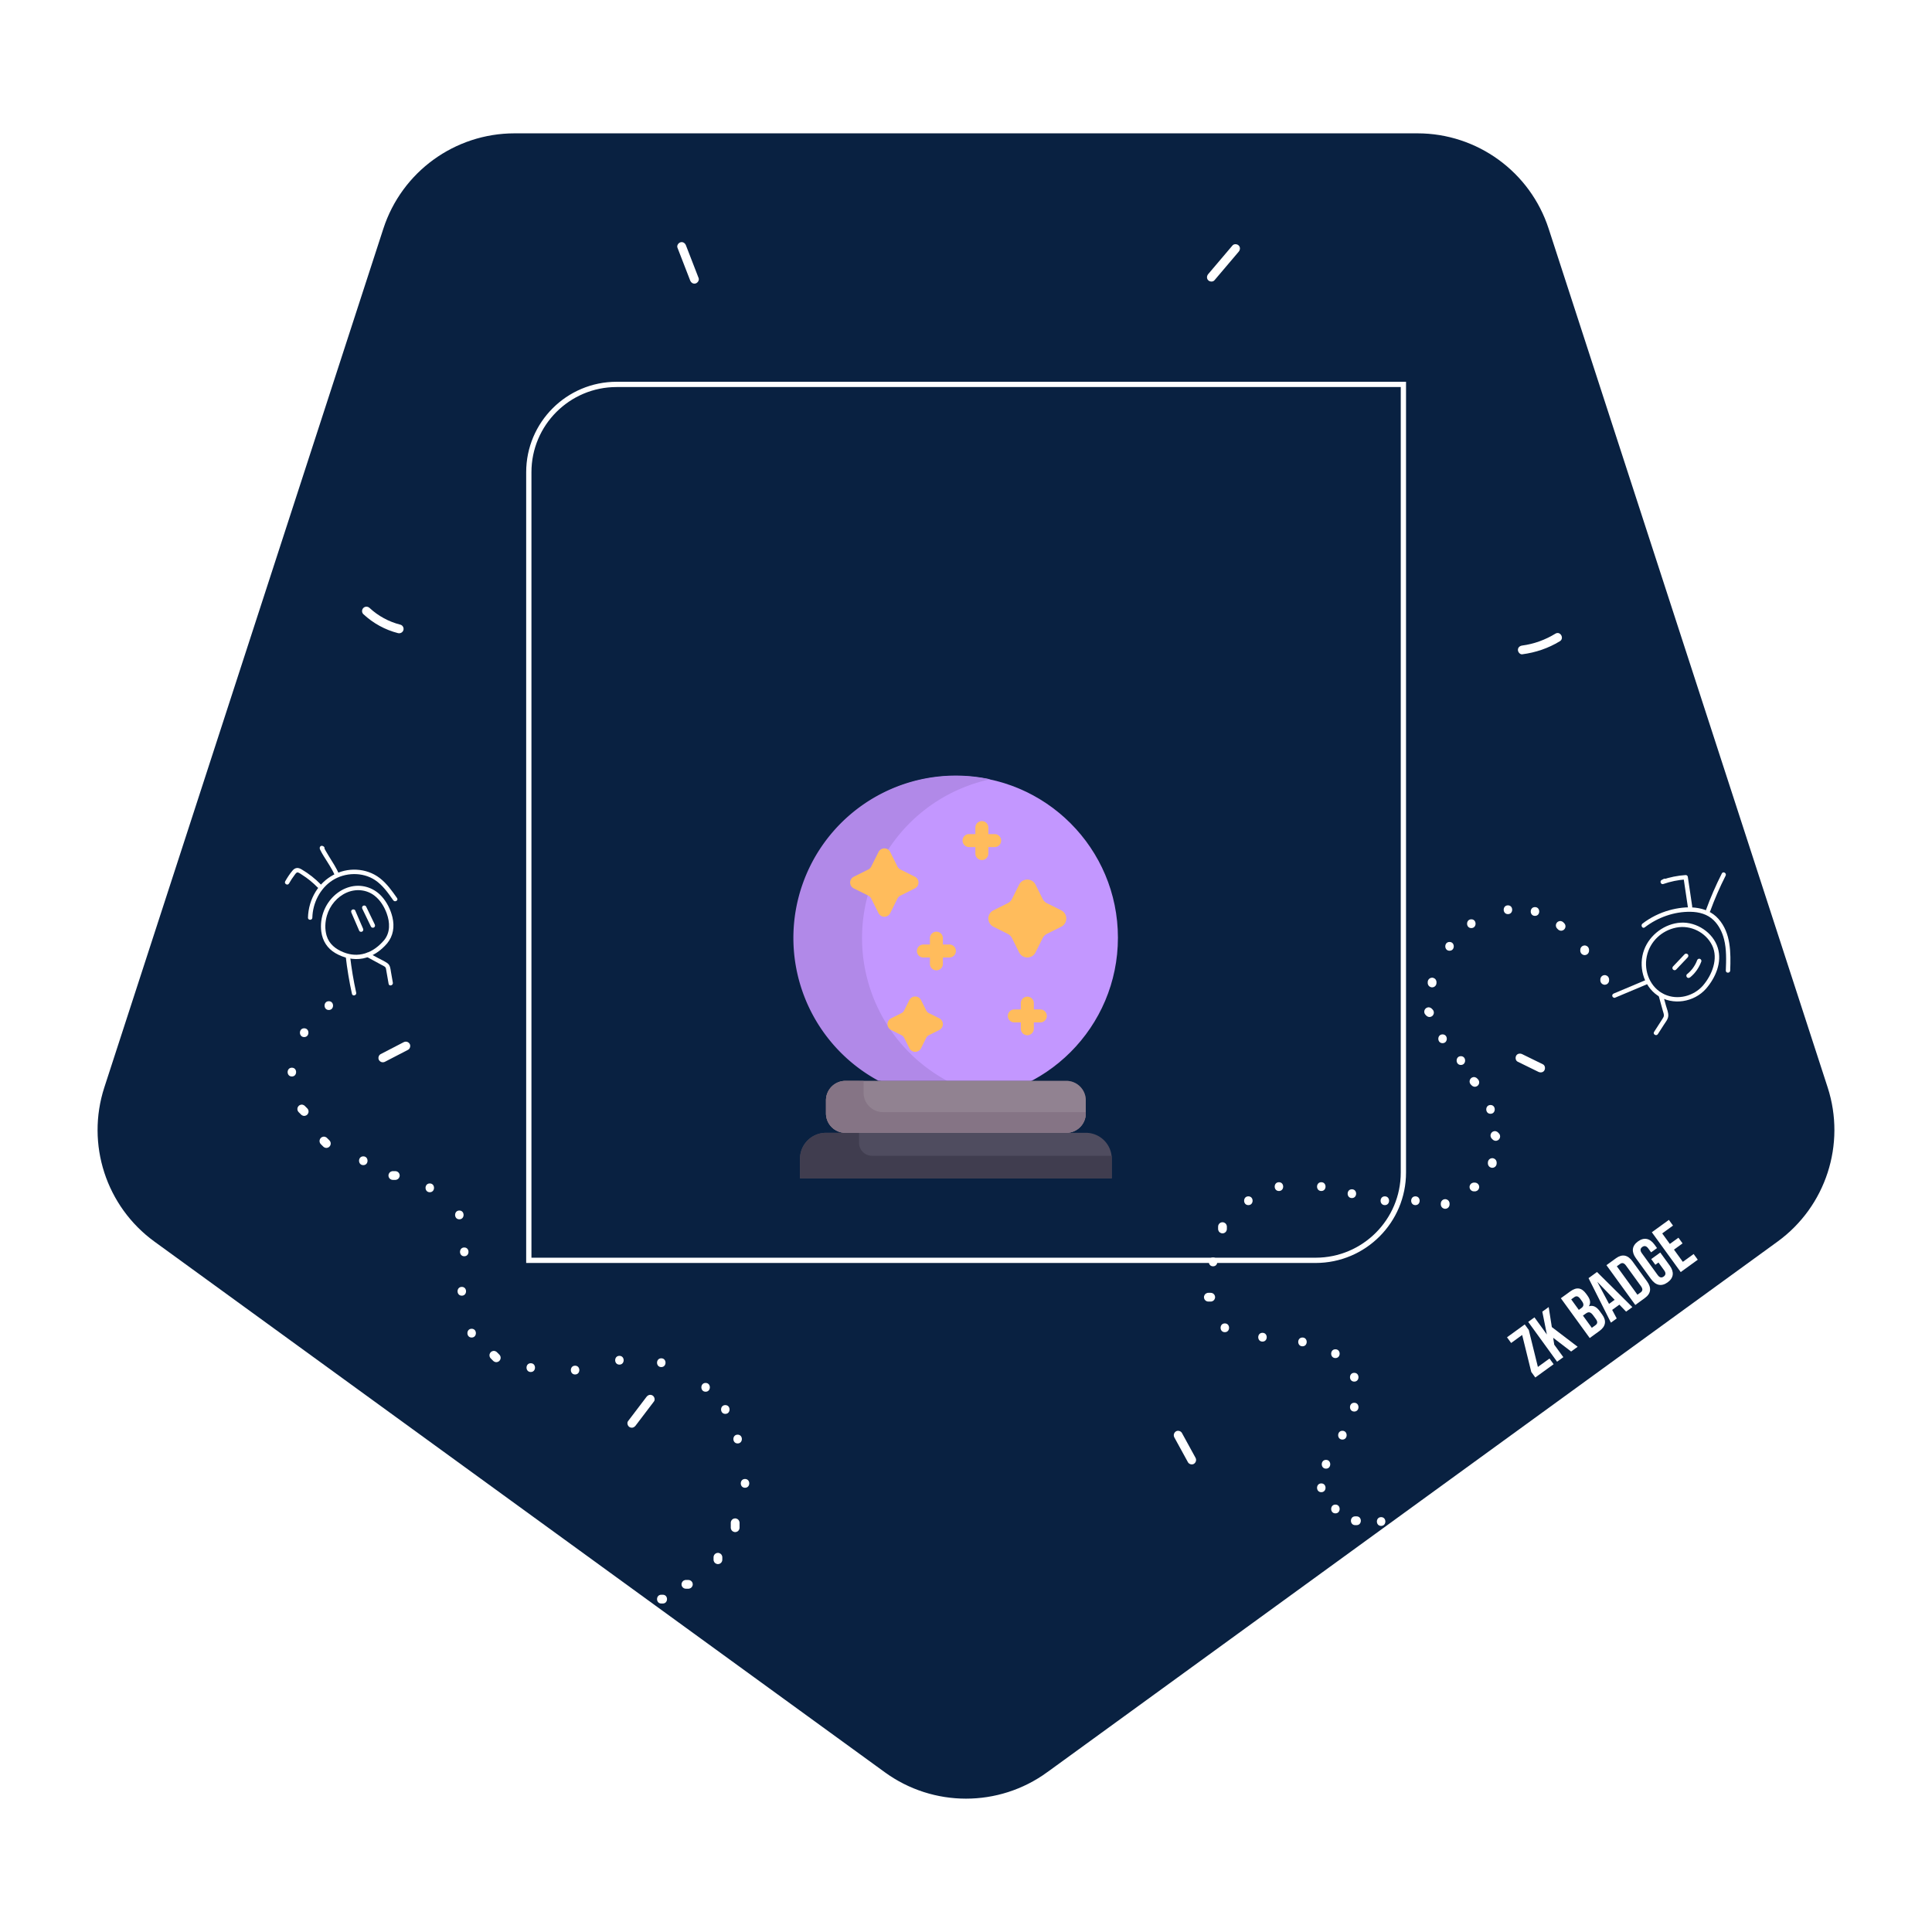 <svg xmlns="http://www.w3.org/2000/svg" xmlns:xlink="http://www.w3.org/1999/xlink" version="1.1" width="1000" height="1000" viewBox="0 0 1000 1000" xml:space="preserve">
<desc>Created with Fabric.js 3.5.0</desc>
<defs>
</defs>
<rect x="0" y="0" width="100%" height="100%" fill="#ffffff"/>
<g transform="matrix(0.909 0 0 0.909 500 500)" id="143361">
<g style="" vector-effect="non-scaling-stroke">
		<g transform="matrix(1 0 0 1 -65.175 -29.175)" id="Place_Logo">
<rect style="stroke: rgb(255,255,255); stroke-width: 1; stroke-dasharray: none; stroke-linecap: butt; stroke-dashoffset: 0; stroke-linejoin: miter; stroke-miterlimit: 10; is-custom-font: none; font-file-url: none; fill: rgb(192,138,255); fill-rule: nonzero; opacity: 1;" x="-172.935" y="-172.935" rx="0" ry="0" width="345.87" height="345.87"/>
</g>
		<g transform="matrix(1 0 0 1 -0.007 -0.001)" id="Background">
<path style="stroke: rgb(255,255,255); stroke-width: 1.3; stroke-dasharray: none; stroke-linecap: butt; stroke-dashoffset: 0; stroke-linejoin: miter; stroke-miterlimit: 10; is-custom-font: none; font-file-url: none; fill: rgb(9,33,65); fill-rule: nonzero; opacity: 1;" transform=" translate(-499.993, -479.999)" d="M 546.56 939.65 l 415.91 -302.18 c 27.77 -20.17 39.38 -55.93 28.78 -88.57 L 832.39 59.96 c -10.61 -32.64 -41.02 -54.74 -75.34 -54.74 H 242.95 c -34.32 0 -64.74 22.1 -75.34 54.74 L 8.74 548.9 c -10.61 32.64 1.01 68.4 28.78 88.57 l 415.91 302.18 c 27.77 20.17 65.36 20.17 93.13 0 Z" stroke-linecap="round"/>
</g>
		<g transform="matrix(1 0 0 1 0.06 -81.785)" id="NFT_Frame_2">
<path style="stroke: rgb(255,255,255); stroke-width: 3; stroke-dasharray: none; stroke-linecap: butt; stroke-dashoffset: 0; stroke-linejoin: miter; stroke-miterlimit: 10; is-custom-font: none; font-file-url: none; fill: none; fill-rule: nonzero; opacity: 1;" transform=" translate(-500.06, -398.215)" d="M 749.06 597.6 c 0 27.61 -22.39 50 -50 50 H 251.06 V 198.83 c 0 -27.61 22.39 -50 50 -50 h 448 v 448.77 Z" stroke-linecap="round"/>
</g>
		<g transform="matrix(1 0 0 1 -185.045 253.545)" id="Frame_1">
<path style="stroke: none; stroke-width: 1; stroke-dasharray: none; stroke-linecap: butt; stroke-dashoffset: 0; stroke-linejoin: miter; stroke-miterlimit: 4; is-custom-font: none; font-file-url: none; fill: rgb(255,255,255); fill-rule: nonzero; opacity: 1;" transform=" translate(-314.955, -733.545)" d="M 311.89 741.68 l 10.45 -13.75 c 0.79 -1.05 0.2 -2.84 -0.9 -3.42 c -1.32 -0.7 -2.57 -0.22 -3.42 0.9 l -10.45 13.75 c -0.79 1.05 -0.2 2.84 0.9 3.42 c 1.32 0.7 2.57 0.22 3.42 -0.9 h 0 Z" stroke-linecap="round"/>
</g>
		<g transform="matrix(1 0 0 1 124.665 274.23)" id="Frame_1">
<path style="stroke: none; stroke-width: 1; stroke-dasharray: none; stroke-linecap: butt; stroke-dashoffset: 0; stroke-linejoin: miter; stroke-miterlimit: 4; is-custom-font: none; font-file-url: none; fill: rgb(255,255,255); fill-rule: nonzero; opacity: 1;" transform=" translate(-624.665, -754.23)" d="M 618.63 748.42 l 7.75 14.14 c 0.63 1.15 2.31 1.61 3.42 0.9 s 1.57 -2.19 0.9 -3.42 l -7.75 -14.14 c -0.63 -1.15 -2.31 -1.61 -3.42 -0.9 s -1.57 2.19 -0.9 3.42 h 0 Z" stroke-linecap="round"/>
</g>
		<g transform="matrix(1 0 0 1 321.32 55.235)" id="Frame_1">
<path style="stroke: none; stroke-width: 1; stroke-dasharray: none; stroke-linecap: butt; stroke-dashoffset: 0; stroke-linejoin: miter; stroke-miterlimit: 4; is-custom-font: none; font-file-url: none; fill: rgb(255,255,255); fill-rule: nonzero; opacity: 1;" transform=" translate(-821.32, -535.235)" d="M 814.17 534.51 l 11.78 5.77 c 1.17 0.57 2.76 0.36 3.42 -0.9 c 0.59 -1.13 0.36 -2.81 -0.9 -3.42 l -11.78 -5.77 c -1.17 -0.57 -2.76 -0.36 -3.42 0.9 c -0.59 1.13 -0.36 2.81 0.9 3.42 h 0 Z" stroke-linecap="round"/>
</g>
		<g transform="matrix(1 0 0 1 -325.515 48.955)" id="Frame_1">
<path style="stroke: none; stroke-width: 1; stroke-dasharray: none; stroke-linecap: butt; stroke-dashoffset: 0; stroke-linejoin: miter; stroke-miterlimit: 4; is-custom-font: none; font-file-url: none; fill: rgb(255,255,255); fill-rule: nonzero; opacity: 1;" transform=" translate(-174.485, -528.955)" d="M 169.19 534.51 l 13.11 -6.79 c 1.16 -0.6 1.6 -2.33 0.9 -3.42 c -0.76 -1.19 -2.18 -1.54 -3.42 -0.9 l -13.11 6.79 c -1.16 0.6 -1.6 2.33 -0.9 3.42 c 0.76 1.19 2.18 1.54 3.42 0.9 h 0 Z" stroke-linecap="round"/>
</g>
		<g transform="matrix(1 0 0 1 -332.069 -197.028)" id="Frame_1">
<path style="stroke: none; stroke-width: 1; stroke-dasharray: none; stroke-linecap: butt; stroke-dashoffset: 0; stroke-linejoin: miter; stroke-miterlimit: 4; is-custom-font: none; font-file-url: none; fill: rgb(255,255,255); fill-rule: nonzero; opacity: 1;" transform=" translate(-167.931, -282.972)" d="M 177.91 285.64 c -6.55 -1.66 -12.58 -4.91 -17.52 -9.52 c -0.99 -0.92 -2.56 -0.98 -3.54 0 s -0.99 2.61 0 3.54 c 5.56 5.18 12.36 8.93 19.73 10.8 c 1.31 0.33 2.71 -0.43 3.08 -1.75 s -0.43 -2.74 -1.75 -3.08 h 0 Z" stroke-linecap="round"/>
</g>
		<g transform="matrix(1 0 0 1 -158.275 -400.37)" id="Frame_1">
<path style="stroke: none; stroke-width: 1; stroke-dasharray: none; stroke-linecap: butt; stroke-dashoffset: 0; stroke-linejoin: miter; stroke-miterlimit: 4; is-custom-font: none; font-file-url: none; fill: rgb(255,255,255); fill-rule: nonzero; opacity: 1;" transform=" translate(-341.725, -79.63)" d="M 347.75 88.28 l -7.22 -18.63 c -0.49 -1.26 -1.68 -2.13 -3.08 -1.75 c -1.2 0.33 -2.24 1.81 -1.75 3.08 l 7.22 18.63 c 0.49 1.26 1.68 2.13 3.08 1.75 c 1.2 -0.33 2.24 -1.81 1.75 -3.08 h 0 Z" stroke-linecap="round"/>
</g>
		<g transform="matrix(1 0 0 1 326.797 -183.548)" id="Frame_1">
<path style="stroke: none; stroke-width: 1; stroke-dasharray: none; stroke-linecap: butt; stroke-dashoffset: 0; stroke-linejoin: miter; stroke-miterlimit: 4; is-custom-font: none; font-file-url: none; fill: rgb(255,255,255); fill-rule: nonzero; opacity: 1;" transform=" translate(-826.797, -296.452)" d="M 816.77 302.51 c 7.58 -0.99 14.84 -3.44 21.37 -7.43 c 2.74 -1.67 0.23 -6 -2.52 -4.32 c -5.73 3.5 -12.18 5.88 -18.85 6.75 c -1.34 0.17 -2.5 1.02 -2.5 2.5 c 0 1.22 1.15 2.68 2.5 2.5 h 0 Z" stroke-linecap="round"/>
</g>
		<g transform="matrix(1 0 0 1 146.605 -400.37)" id="Frame_1">
<path style="stroke: none; stroke-width: 1; stroke-dasharray: none; stroke-linecap: butt; stroke-dashoffset: 0; stroke-linejoin: miter; stroke-miterlimit: 4; is-custom-font: none; font-file-url: none; fill: rgb(255,255,255); fill-rule: nonzero; opacity: 1;" transform=" translate(-646.605, -79.63)" d="M 641.47 89.54 l 13.81 -16.28 c 0.87 -1.03 1.01 -2.53 0 -3.54 c -0.9 -0.9 -2.66 -1.03 -3.54 0 l -13.81 16.28 c -0.87 1.03 -1.01 2.53 0 3.54 c 0.9 0.9 2.66 1.03 3.54 0 h 0 Z" stroke-linecap="round"/>
</g>
		<g transform="matrix(1 0 0 1 -173.085 360.51)" id="Z4_Dr2_guest">
<path style="stroke: none; stroke-width: 1; stroke-dasharray: none; stroke-linecap: butt; stroke-dashoffset: 0; stroke-linejoin: miter; stroke-miterlimit: 4; is-custom-font: none; font-file-url: none; fill: rgb(255,255,255); fill-rule: nonzero; opacity: 1;" transform=" translate(-326.915, -840.51)" d="M 326.49 843.01 h 0.85 c 3.22 0 3.22 -5 0 -5 h -0.85 c -3.22 0 -3.22 5 0 5 h 0.85 c 3.22 0 3.22 -5 0 -5 h -0.85 c -3.22 0 -3.22 5 0 5 h 0 Z" stroke-linecap="round"/>
</g>
		<g transform="matrix(1 0 0 1 -158.79 352.095)" id="Z4_Dr2_guest">
<path style="stroke: none; stroke-width: 1; stroke-dasharray: none; stroke-linecap: butt; stroke-dashoffset: 0; stroke-linejoin: miter; stroke-miterlimit: 4; is-custom-font: none; font-file-url: none; fill: rgb(255,255,255); fill-rule: nonzero; opacity: 1;" transform=" translate(-341.21, -832.095)" d="M 340.51 834.59 h 1.4 c 0.34 0.01 0.67 -0.06 0.96 -0.22 c 0.31 -0.1 0.58 -0.27 0.8 -0.52 c 0.24 -0.23 0.42 -0.49 0.52 -0.8 c 0.16 -0.3 0.23 -0.62 0.22 -0.96 l -0.09 -0.66 c -0.12 -0.42 -0.33 -0.79 -0.64 -1.1 l -0.51 -0.39 c -0.39 -0.23 -0.81 -0.34 -1.26 -0.34 h -1.4 c -0.34 -0.01 -0.67 0.06 -0.96 0.22 c -0.31 0.1 -0.58 0.27 -0.8 0.52 c -0.24 0.23 -0.42 0.49 -0.52 0.8 c -0.16 0.3 -0.23 0.62 -0.22 0.96 l 0.09 0.66 c 0.12 0.42 0.33 0.79 0.64 1.1 l 0.51 0.39 c 0.39 0.23 0.81 0.34 1.26 0.34 h 0 Z" stroke-linecap="round"/>
</g>
		<g transform="matrix(1 0 0 1 -141.255 337.37)" id="Z4_Dr2_guest">
<path style="stroke: none; stroke-width: 1; stroke-dasharray: none; stroke-linecap: butt; stroke-dashoffset: 0; stroke-linejoin: miter; stroke-miterlimit: 4; is-custom-font: none; font-file-url: none; fill: rgb(255,255,255); fill-rule: nonzero; opacity: 1;" transform=" translate(-358.745, -817.37)" d="M 361.24 818.07 v -1.4 c 0.01 -0.34 -0.06 -0.67 -0.22 -0.96 c -0.1 -0.31 -0.27 -0.58 -0.52 -0.8 c -0.23 -0.24 -0.49 -0.42 -0.8 -0.52 c -0.3 -0.16 -0.62 -0.23 -0.96 -0.22 l -0.66 0.09 c -0.42 0.12 -0.79 0.33 -1.1 0.64 l -0.39 0.51 c -0.23 0.39 -0.34 0.81 -0.34 1.26 v 1.4 c -0.01 0.34 0.06 0.67 0.22 0.96 c 0.1 0.31 0.27 0.58 0.52 0.8 c 0.23 0.24 0.49 0.42 0.8 0.52 c 0.3 0.16 0.62 0.23 0.96 0.22 l 0.66 -0.09 c 0.42 -0.12 0.79 -0.33 1.1 -0.64 l 0.39 -0.51 c 0.23 -0.39 0.34 -0.81 0.34 -1.26 h 0 Z" stroke-linecap="round"/>
</g>
		<g transform="matrix(1 0 0 1 -131.44 318.44)" id="Z4_Dr2_guest">
<path style="stroke: none; stroke-width: 1; stroke-dasharray: none; stroke-linecap: butt; stroke-dashoffset: 0; stroke-linejoin: miter; stroke-miterlimit: 4; is-custom-font: none; font-file-url: none; fill: rgb(255,255,255); fill-rule: nonzero; opacity: 1;" transform=" translate(-368.56, -798.44)" d="M 371.06 799.84 v -2.8 c 0.01 -0.34 -0.06 -0.67 -0.22 -0.96 c -0.1 -0.31 -0.27 -0.58 -0.52 -0.8 c -0.23 -0.24 -0.49 -0.42 -0.8 -0.52 c -0.3 -0.16 -0.62 -0.23 -0.96 -0.22 c -0.65 0.03 -1.32 0.24 -1.77 0.73 s -0.73 1.09 -0.73 1.77 v 2.8 c -0.01 0.34 0.06 0.67 0.22 0.96 c 0.1 0.31 0.27 0.58 0.52 0.8 c 0.23 0.24 0.49 0.42 0.8 0.52 c 0.3 0.16 0.62 0.23 0.96 0.22 c 0.65 -0.03 1.32 -0.24 1.77 -0.73 s 0.73 -1.09 0.73 -1.77 h 0 Z" stroke-linecap="round"/>
</g>
		<g transform="matrix(1 0 0 1 -125.83 294.6)" id="Z4_Dr2_guest">
<path style="stroke: none; stroke-width: 1; stroke-dasharray: none; stroke-linecap: butt; stroke-dashoffset: 0; stroke-linejoin: miter; stroke-miterlimit: 4; is-custom-font: none; font-file-url: none; fill: rgb(255,255,255); fill-rule: nonzero; opacity: 1;" transform=" translate(-374.17, -774.6)" d="M 374.17 777.1 c 3.22 0 3.22 -5 0 -5 s -3.22 5 0 5 h 0 Z" stroke-linecap="round"/>
</g>
		<g transform="matrix(1 0 0 1 -130.04 269.36)" id="Z4_Dr2_guest">
<path style="stroke: none; stroke-width: 1; stroke-dasharray: none; stroke-linecap: butt; stroke-dashoffset: 0; stroke-linejoin: miter; stroke-miterlimit: 4; is-custom-font: none; font-file-url: none; fill: rgb(255,255,255); fill-rule: nonzero; opacity: 1;" transform=" translate(-369.96, -749.36)" d="M 369.96 751.86 c 3.22 0 3.22 -5 0 -5 s -3.22 5 0 5 h 0 Z" stroke-linecap="round"/>
</g>
		<g transform="matrix(1 0 0 1 -137.05 252.53)" id="Z4_Dr2_guest">
<path style="stroke: none; stroke-width: 1; stroke-dasharray: none; stroke-linecap: butt; stroke-dashoffset: 0; stroke-linejoin: miter; stroke-miterlimit: 4; is-custom-font: none; font-file-url: none; fill: rgb(255,255,255); fill-rule: nonzero; opacity: 1;" transform=" translate(-362.95, -732.53)" d="M 362.95 735.03 c 3.22 0 3.22 -5 0 -5 s -3.22 5 0 5 h 0 Z" stroke-linecap="round"/>
</g>
		<g transform="matrix(1 0 0 1 -148.27 239.91)" id="Z4_Dr2_guest">
<path style="stroke: none; stroke-width: 1; stroke-dasharray: none; stroke-linecap: butt; stroke-dashoffset: 0; stroke-linejoin: miter; stroke-miterlimit: 4; is-custom-font: none; font-file-url: none; fill: rgb(255,255,255); fill-rule: nonzero; opacity: 1;" transform=" translate(-351.73, -719.91)" d="M 351.73 722.41 c 3.22 0 3.22 -5 0 -5 s -3.22 5 0 5 h 0 Z" stroke-linecap="round"/>
</g>
		<g transform="matrix(1 0 0 1 -173.51 225.88)" id="Z4_Dr2_guest">
<path style="stroke: none; stroke-width: 1; stroke-dasharray: none; stroke-linecap: butt; stroke-dashoffset: 0; stroke-linejoin: miter; stroke-miterlimit: 4; is-custom-font: none; font-file-url: none; fill: rgb(255,255,255); fill-rule: nonzero; opacity: 1;" transform=" translate(-326.49, -705.88)" d="M 326.49 708.38 c 3.22 0 3.22 -5 0 -5 s -3.22 5 0 5 h 0 Z" stroke-linecap="round"/>
</g>
		<g transform="matrix(1 0 0 1 -197.35 224.48)" id="Z4_Dr2_guest">
<path style="stroke: none; stroke-width: 1; stroke-dasharray: none; stroke-linecap: butt; stroke-dashoffset: 0; stroke-linejoin: miter; stroke-miterlimit: 4; is-custom-font: none; font-file-url: none; fill: rgb(255,255,255); fill-rule: nonzero; opacity: 1;" transform=" translate(-302.65, -704.48)" d="M 302.65 706.98 c 3.22 0 3.22 -5 0 -5 s -3.22 5 0 5 h 0 Z" stroke-linecap="round"/>
</g>
		<g transform="matrix(1 0 0 1 -222.59 230.09)" id="Z4_Dr2_guest">
<path style="stroke: none; stroke-width: 1; stroke-dasharray: none; stroke-linecap: butt; stroke-dashoffset: 0; stroke-linejoin: miter; stroke-miterlimit: 4; is-custom-font: none; font-file-url: none; fill: rgb(255,255,255); fill-rule: nonzero; opacity: 1;" transform=" translate(-277.41, -710.09)" d="M 277.41 712.59 c 3.22 0 3.22 -5 0 -5 s -3.22 5 0 5 h 0 Z" stroke-linecap="round"/>
</g>
		<g transform="matrix(1 0 0 1 -247.83 228.69)" id="Z4_Dr2_guest">
<path style="stroke: none; stroke-width: 1; stroke-dasharray: none; stroke-linecap: butt; stroke-dashoffset: 0; stroke-linejoin: miter; stroke-miterlimit: 4; is-custom-font: none; font-file-url: none; fill: rgb(255,255,255); fill-rule: nonzero; opacity: 1;" transform=" translate(-252.17, -708.69)" d="M 252.17 711.19 c 3.22 0 3.22 -5 0 -5 s -3.22 5 0 5 h 0 Z" stroke-linecap="round"/>
</g>
		<g transform="matrix(1 0 0 1 -268.16 222.375)" id="Z4_Dr2_guest">
<path style="stroke: none; stroke-width: 1; stroke-dasharray: none; stroke-linecap: butt; stroke-dashoffset: 0; stroke-linejoin: miter; stroke-miterlimit: 4; is-custom-font: none; font-file-url: none; fill: rgb(255,255,255); fill-rule: nonzero; opacity: 1;" transform=" translate(-231.84, -702.375)" d="M 234.3 701.31 l -1.4 -1.4 c -0.23 -0.24 -0.49 -0.42 -0.8 -0.52 c -0.3 -0.16 -0.62 -0.23 -0.96 -0.22 c -0.34 -0.01 -0.67 0.06 -0.96 0.22 c -0.31 0.1 -0.58 0.27 -0.8 0.52 l -0.39 0.51 c -0.23 0.39 -0.34 0.81 -0.34 1.26 l 0.09 0.66 c 0.12 0.42 0.33 0.79 0.64 1.1 l 1.4 1.4 c 0.23 0.24 0.49 0.42 0.8 0.52 c 0.3 0.16 0.62 0.23 0.96 0.22 c 0.34 0.01 0.67 -0.06 0.96 -0.22 c 0.31 -0.1 0.58 -0.27 0.8 -0.52 l 0.39 -0.51 c 0.23 -0.39 0.34 -0.81 0.34 -1.26 l -0.09 -0.66 c -0.12 -0.42 -0.33 -0.79 -0.64 -1.1 h 0 Z" stroke-linecap="round"/>
</g>
		<g transform="matrix(1 0 0 1 -281.49 209.06)" id="Z4_Dr2_guest">
<path style="stroke: none; stroke-width: 1; stroke-dasharray: none; stroke-linecap: butt; stroke-dashoffset: 0; stroke-linejoin: miter; stroke-miterlimit: 4; is-custom-font: none; font-file-url: none; fill: rgb(255,255,255); fill-rule: nonzero; opacity: 1;" transform=" translate(-218.51, -689.06)" d="M 218.51 691.56 c 3.22 0 3.22 -5 0 -5 s -3.22 5 0 5 h 0 Z" stroke-linecap="round"/>
</g>
		<g transform="matrix(1 0 0 1 -287.1 185.22)" id="Z4_Dr2_guest">
<path style="stroke: none; stroke-width: 1; stroke-dasharray: none; stroke-linecap: butt; stroke-dashoffset: 0; stroke-linejoin: miter; stroke-miterlimit: 4; is-custom-font: none; font-file-url: none; fill: rgb(255,255,255); fill-rule: nonzero; opacity: 1;" transform=" translate(-212.9, -665.22)" d="M 212.9 667.72 c 3.22 0 3.22 -5 0 -5 s -3.22 5 0 5 h 0 Z" stroke-linecap="round"/>
</g>
		<g transform="matrix(1 0 0 1 -285.7 162.78)" id="Z4_Dr2_guest">
<path style="stroke: none; stroke-width: 1; stroke-dasharray: none; stroke-linecap: butt; stroke-dashoffset: 0; stroke-linejoin: miter; stroke-miterlimit: 4; is-custom-font: none; font-file-url: none; fill: rgb(255,255,255); fill-rule: nonzero; opacity: 1;" transform=" translate(-214.3, -642.78)" d="M 214.3 645.28 c 3.22 0 3.22 -5 0 -5 s -3.22 5 0 5 h 0 Z" stroke-linecap="round"/>
</g>
		<g transform="matrix(1 0 0 1 -288.5 141.74)" id="Z4_Dr2_guest">
<path style="stroke: none; stroke-width: 1; stroke-dasharray: none; stroke-linecap: butt; stroke-dashoffset: 0; stroke-linejoin: miter; stroke-miterlimit: 4; is-custom-font: none; font-file-url: none; fill: rgb(255,255,255); fill-rule: nonzero; opacity: 1;" transform=" translate(-211.5, -621.74)" d="M 211.5 624.24 c 3.22 0 3.22 -5 0 -5 s -3.22 5 0 5 h 0 Z" stroke-linecap="round"/>
</g>
		<g transform="matrix(1 0 0 1 -305.33 126.32)" id="Z4_Dr2_guest">
<path style="stroke: none; stroke-width: 1; stroke-dasharray: none; stroke-linecap: butt; stroke-dashoffset: 0; stroke-linejoin: miter; stroke-miterlimit: 4; is-custom-font: none; font-file-url: none; fill: rgb(255,255,255); fill-rule: nonzero; opacity: 1;" transform=" translate(-194.67, -606.32)" d="M 194.67 608.82 c 3.22 0 3.22 -5 0 -5 s -3.22 5 0 5 h 0 Z" stroke-linecap="round"/>
</g>
		<g transform="matrix(1 0 0 1 -325.66 119.305)" id="Z4_Dr2_guest">
<path style="stroke: none; stroke-width: 1; stroke-dasharray: none; stroke-linecap: butt; stroke-dashoffset: 0; stroke-linejoin: miter; stroke-miterlimit: 4; is-custom-font: none; font-file-url: none; fill: rgb(255,255,255); fill-rule: nonzero; opacity: 1;" transform=" translate(-174.34, -599.305)" d="M 175.04 596.81 h -1.4 c -0.34 -0.01 -0.67 0.06 -0.96 0.22 c -0.31 0.1 -0.58 0.27 -0.8 0.52 c -0.24 0.23 -0.42 0.49 -0.52 0.8 c -0.16 0.3 -0.23 0.62 -0.22 0.96 l 0.09 0.66 c 0.12 0.42 0.33 0.79 0.64 1.1 l 0.51 0.39 c 0.39 0.23 0.81 0.34 1.26 0.34 h 1.4 c 0.34 0.01 0.67 -0.06 0.96 -0.22 c 0.31 -0.1 0.58 -0.27 0.8 -0.52 c 0.24 -0.23 0.42 -0.49 0.52 -0.8 c 0.16 -0.3 0.23 -0.62 0.22 -0.96 l -0.09 -0.66 c -0.12 -0.42 -0.33 -0.79 -0.64 -1.1 l -0.51 -0.39 c -0.39 -0.23 -0.81 -0.34 -1.26 -0.34 h 0 Z" stroke-linecap="round"/>
</g>
		<g transform="matrix(1 0 0 1 -343.19 110.89)" id="Z4_Dr2_guest">
<path style="stroke: none; stroke-width: 1; stroke-dasharray: none; stroke-linecap: butt; stroke-dashoffset: 0; stroke-linejoin: miter; stroke-miterlimit: 4; is-custom-font: none; font-file-url: none; fill: rgb(255,255,255); fill-rule: nonzero; opacity: 1;" transform=" translate(-156.81, -590.89)" d="M 156.81 593.39 c 3.22 0 3.22 -5 0 -5 s -3.22 5 0 5 h 0 Z" stroke-linecap="round"/>
</g>
		<g transform="matrix(1 0 0 1 -364.92 100.375)" id="Z4_Dr2_guest">
<path style="stroke: none; stroke-width: 1; stroke-dasharray: none; stroke-linecap: butt; stroke-dashoffset: 0; stroke-linejoin: miter; stroke-miterlimit: 4; is-custom-font: none; font-file-url: none; fill: rgb(255,255,255); fill-rule: nonzero; opacity: 1;" transform=" translate(-135.08, -580.375)" d="M 137.54 579.31 l -1.4 -1.4 c -0.23 -0.24 -0.49 -0.42 -0.8 -0.52 c -0.3 -0.16 -0.62 -0.23 -0.96 -0.22 c -0.34 -0.01 -0.67 0.06 -0.96 0.22 c -0.31 0.1 -0.58 0.27 -0.8 0.52 l -0.39 0.51 c -0.23 0.39 -0.34 0.81 -0.34 1.26 l 0.09 0.66 c 0.12 0.42 0.33 0.79 0.64 1.1 l 1.4 1.4 c 0.23 0.24 0.49 0.42 0.8 0.52 c 0.3 0.16 0.62 0.23 0.96 0.22 c 0.34 0.01 0.67 -0.06 0.96 -0.22 c 0.31 -0.1 0.58 -0.27 0.8 -0.52 l 0.39 -0.51 c 0.23 -0.39 0.34 -0.81 0.34 -1.26 l -0.09 -0.66 c -0.12 -0.42 -0.33 -0.79 -0.64 -1.1 h 0 Z" stroke-linecap="round"/>
</g>
		<g transform="matrix(1 0 0 1 -377.54 82.145)" id="Z4_Dr2_guest">
<path style="stroke: none; stroke-width: 1; stroke-dasharray: none; stroke-linecap: butt; stroke-dashoffset: 0; stroke-linejoin: miter; stroke-miterlimit: 4; is-custom-font: none; font-file-url: none; fill: rgb(255,255,255); fill-rule: nonzero; opacity: 1;" transform=" translate(-122.46, -562.145)" d="M 124.92 561.08 l -1.4 -1.4 c -0.23 -0.24 -0.49 -0.42 -0.8 -0.52 c -0.3 -0.16 -0.62 -0.23 -0.96 -0.22 c -0.34 -0.01 -0.67 0.06 -0.96 0.22 c -0.31 0.1 -0.58 0.27 -0.8 0.52 l -0.39 0.51 c -0.23 0.39 -0.34 0.81 -0.34 1.26 l 0.09 0.66 c 0.12 0.42 0.33 0.79 0.64 1.1 l 1.4 1.4 c 0.23 0.24 0.49 0.42 0.8 0.52 c 0.3 0.16 0.62 0.23 0.96 0.22 c 0.34 0.01 0.67 -0.06 0.96 -0.22 c 0.31 -0.1 0.58 -0.27 0.8 -0.52 l 0.39 -0.51 c 0.23 -0.39 0.34 -0.81 0.34 -1.26 l -0.09 -0.66 c -0.12 -0.42 -0.33 -0.79 -0.64 -1.1 h 0 Z" stroke-linecap="round"/>
</g>
		<g transform="matrix(1 0 0 1 -383.86 60.41)" id="Z4_Dr2_guest">
<path style="stroke: none; stroke-width: 1; stroke-dasharray: none; stroke-linecap: butt; stroke-dashoffset: 0; stroke-linejoin: miter; stroke-miterlimit: 4; is-custom-font: none; font-file-url: none; fill: rgb(255,255,255); fill-rule: nonzero; opacity: 1;" transform=" translate(-116.14, -540.41)" d="M 116.14 542.91 c 3.22 0 3.22 -5 0 -5 s -3.22 5 0 5 h 0 Z" stroke-linecap="round"/>
</g>
		<g transform="matrix(1 0 0 1 -376.85 37.97)" id="Z4_Dr2_guest">
<path style="stroke: none; stroke-width: 1; stroke-dasharray: none; stroke-linecap: butt; stroke-dashoffset: 0; stroke-linejoin: miter; stroke-miterlimit: 4; is-custom-font: none; font-file-url: none; fill: rgb(255,255,255); fill-rule: nonzero; opacity: 1;" transform=" translate(-123.15, -517.97)" d="M 123.15 520.47 c 3.22 0 3.22 -5 0 -5 s -3.22 5 0 5 h 0 Z" stroke-linecap="round"/>
</g>
		<g transform="matrix(1 0 0 1 -362.83 22.55)" id="Z4_Dr2_guest">
<path style="stroke: none; stroke-width: 1; stroke-dasharray: none; stroke-linecap: butt; stroke-dashoffset: 0; stroke-linejoin: miter; stroke-miterlimit: 4; is-custom-font: none; font-file-url: none; fill: rgb(255,255,255); fill-rule: nonzero; opacity: 1;" transform=" translate(-137.17, -502.55)" d="M 137.17 505.05 c 3.22 0 3.22 -5 0 -5 s -3.22 5 0 5 h 0 Z" stroke-linecap="round"/>
</g>
		<g transform="matrix(1 0 0 1 -346.663 -24.809)" id="Z4_Dr2_guest">
<path style="stroke: none; stroke-width: 1; stroke-dasharray: none; stroke-linecap: butt; stroke-dashoffset: 0; stroke-linejoin: miter; stroke-miterlimit: 4; is-custom-font: none; font-file-url: none; fill: rgb(255,255,255); fill-rule: nonzero; opacity: 1;" transform=" translate(-153.337, -455.191)" d="M 170.38 467.14 c 3.52 -4.28 4.29 -9.57 3.03 -14.89 c -1.04 -4.38 -3.2 -8.71 -6.26 -12.03 c -4.66 -5.05 -11.61 -7.08 -18.23 -5.21 s -11.93 7.11 -14.49 13.45 c -1.52 3.77 -2.07 7.99 -1.53 12.02 c 0.71 5.24 3.43 9.52 8.02 12.19 s 10.21 4.1 15.69 3.03 s 10.2 -4.4 13.77 -8.57 c 1.04 -1.22 -0.72 -2.99 -1.77 -1.77 c -2.88 3.36 -6.46 6.15 -10.73 7.45 s -8.35 0.95 -12.28 -0.61 c -4.5 -1.78 -8.27 -4.7 -9.68 -9.48 c -1.09 -3.7 -0.9 -7.75 0.17 -11.44 c 1.67 -5.74 5.81 -10.72 11.33 -13.11 c 5.19 -2.24 11.18 -1.73 15.71 1.73 c 3.31 2.53 5.61 6.3 7.02 10.17 c 1.87 5.13 2.1 10.87 -1.53 15.29 c -1.02 1.23 0.74 3.01 1.77 1.77 Z" stroke-linecap="round"/>
</g>
		<g transform="matrix(1 0 0 1 -340.2 -28.12)" id="Z4_Dr2_guest">
<path style="stroke: none; stroke-width: 1; stroke-dasharray: none; stroke-linecap: butt; stroke-dashoffset: 0; stroke-linejoin: miter; stroke-miterlimit: 4; is-custom-font: none; font-file-url: none; fill: rgb(255,255,255); fill-rule: nonzero; opacity: 1;" transform=" translate(-159.8, -451.88)" d="M 156.26 447.42 l 4.92 10.18 c 0.29 0.61 1.16 0.77 1.71 0.45 c 0.62 -0.36 0.74 -1.1 0.45 -1.71 l -4.92 -10.18 c -0.29 -0.61 -1.16 -0.77 -1.71 -0.45 c -0.62 0.36 -0.74 1.1 -0.45 1.71 h 0 Z" stroke-linecap="round"/>
</g>
		<g transform="matrix(1 0 0 1 -346.655 -25.845)" id="Z4_Dr2_guest">
<path style="stroke: none; stroke-width: 1; stroke-dasharray: none; stroke-linecap: butt; stroke-dashoffset: 0; stroke-linejoin: miter; stroke-miterlimit: 4; is-custom-font: none; font-file-url: none; fill: rgb(255,255,255); fill-rule: nonzero; opacity: 1;" transform=" translate(-153.345, -454.155)" d="M 150.04 449.63 l 4.45 10.31 c 0.27 0.62 1.18 0.76 1.71 0.45 c 0.64 -0.37 0.72 -1.09 0.45 -1.71 l -4.45 -10.31 c -0.27 -0.62 -1.18 -0.76 -1.71 -0.45 c -0.64 0.37 -0.72 1.09 -0.45 1.71 h 0 Z" stroke-linecap="round"/>
</g>
		<g transform="matrix(1 0 0 1 -349.217 -40.597)" id="Z4_Dr2_guest">
<path style="stroke: none; stroke-width: 1; stroke-dasharray: none; stroke-linecap: butt; stroke-dashoffset: 0; stroke-linejoin: miter; stroke-miterlimit: 4; is-custom-font: none; font-file-url: none; fill: rgb(255,255,255); fill-rule: nonzero; opacity: 1;" transform=" translate(-150.783, -439.403)" d="M 127.8 452.47 c 0.21 -8.31 4.34 -16.62 11.4 -21.2 s 17.12 -4.98 24.34 -0.17 c 4.33 2.89 7.38 7.28 10.33 11.48 c 0.92 1.31 3.09 0.06 2.16 -1.26 c -2.89 -4.12 -5.85 -8.31 -9.88 -11.41 c -3.8 -2.92 -8.43 -4.51 -13.21 -4.75 c -9.46 -0.48 -18.24 4.44 -23.21 12.41 c -2.78 4.46 -4.28 9.65 -4.42 14.9 c -0.04 1.61 2.46 1.61 2.5 0 h 0 Z" stroke-linecap="round"/>
</g>
		<g transform="matrix(1 0 0 1 -350.212 5.018)" id="Z4_Dr2_guest">
<path style="stroke: none; stroke-width: 1; stroke-dasharray: none; stroke-linecap: butt; stroke-dashoffset: 0; stroke-linejoin: miter; stroke-miterlimit: 4; is-custom-font: none; font-file-url: none; fill: rgb(255,255,255); fill-rule: nonzero; opacity: 1;" transform=" translate(-149.788, -485.018)" d="M 146.79 474.47 c 0.83 7.19 2.01 14.33 3.56 21.39 c 0.35 1.57 2.76 0.91 2.41 -0.66 c -1.51 -6.85 -2.67 -13.76 -3.47 -20.73 c -0.18 -1.58 -2.68 -1.6 -2.5 0 h 0 Z" stroke-linecap="round"/>
</g>
		<g transform="matrix(1 0 0 1 -334.164 1.734)" id="Z4_Dr2_guest">
<path style="stroke: none; stroke-width: 1; stroke-dasharray: none; stroke-linecap: butt; stroke-dashoffset: 0; stroke-linejoin: miter; stroke-miterlimit: 4; is-custom-font: none; font-file-url: none; fill: rgb(255,255,255); fill-rule: nonzero; opacity: 1;" transform=" translate(-165.836, -481.735)" d="M 158.64 474.71 c 3.31 1.8 6.65 3.57 9.94 5.4 c 0.7 0.39 1 0.71 1.16 1.51 c 0.19 0.93 0.33 1.87 0.49 2.81 l 1 5.74 c 0.28 1.58 2.69 0.91 2.41 -0.66 l -1.06 -6.06 c -0.33 -1.88 -0.38 -3.89 -2.08 -5.08 c -1.58 -1.11 -3.44 -1.92 -5.14 -2.84 l -5.47 -2.97 c -1.41 -0.77 -2.68 1.39 -1.26 2.16 h 0 Z" stroke-linecap="round"/>
</g>
		<g transform="matrix(1 0 0 1 -377.411 -50.057)" id="Z4_Dr2_guest">
<path style="stroke: none; stroke-width: 1; stroke-dasharray: none; stroke-linecap: butt; stroke-dashoffset: 0; stroke-linejoin: miter; stroke-miterlimit: 4; is-custom-font: none; font-file-url: none; fill: rgb(255,255,255); fill-rule: nonzero; opacity: 1;" transform=" translate(-122.588, -429.943)" d="M 132.62 433.56 c -3.19 -3.26 -6.81 -6.13 -10.74 -8.45 c -0.9 -0.53 -1.85 -1.03 -2.93 -0.91 s -1.88 0.78 -2.53 1.57 c -1.55 1.84 -2.88 3.9 -4.07 5.99 c -0.79 1.4 1.36 2.66 2.16 1.26 c 0.98 -1.73 2.07 -3.41 3.29 -4.99 c 0.43 -0.56 1 -1.53 1.82 -1.29 s 1.64 0.91 2.37 1.36 c 3.24 2.05 6.2 4.49 8.88 7.23 c 1.13 1.15 2.89 -0.62 1.77 -1.77 h 0 Z" stroke-linecap="round"/>
</g>
		<g transform="matrix(1 0 0 1 -362.504 -59.617)" id="Z4_Dr2_guest">
<path style="stroke: none; stroke-width: 1; stroke-dasharray: none; stroke-linecap: butt; stroke-dashoffset: 0; stroke-linejoin: miter; stroke-miterlimit: 4; is-custom-font: none; font-file-url: none; fill: rgb(255,255,255); fill-rule: nonzero; opacity: 1;" transform=" translate(-137.496, -420.383)" d="M 142.94 427.63 c -1.51 -3.64 -3.73 -6.86 -5.76 -10.21 c -0.56 -0.93 -1.13 -1.87 -1.67 -2.81 c -0.28 -0.48 -0.55 -0.97 -0.81 -1.47 c -0.09 -0.18 -0.19 -0.36 -0.26 -0.54 c 0.04 0.09 0.05 0.23 0.04 0.07 c -0.02 -0.27 -0.03 0.47 -0.03 0.47 l -0.32 0.55 h 0.01 l -0.55 0.31 h -0.65 c -0.22 -0.05 -0.23 -0.09 -0.37 -0.21 c 1.22 1.03 3 -0.73 1.77 -1.77 c -0.66 -0.55 -1.66 -0.73 -2.18 0.15 c -0.35 0.6 -0.11 1.2 0.15 1.76 c 0.55 1.2 1.26 2.34 1.94 3.47 c 2.14 3.58 4.67 7.02 6.28 10.89 c 0.26 0.62 0.83 1.07 1.54 0.87 c 0.59 -0.16 1.13 -0.91 0.87 -1.54 h 0 Z" stroke-linecap="round"/>
</g>
		<g transform="matrix(1 0 0 1 222.005 315.88)" id="Z3_Dr1_guest">
<path style="stroke: none; stroke-width: 1; stroke-dasharray: none; stroke-linecap: butt; stroke-dashoffset: 0; stroke-linejoin: miter; stroke-miterlimit: 4; is-custom-font: none; font-file-url: none; fill: rgb(255,255,255); fill-rule: nonzero; opacity: 1;" transform=" translate(-722.005, -795.88)" d="M 722.41 793.38 h -0.81 c -3.22 0 -3.22 5 0 5 h 0.81 c 3.22 0 3.22 -5 0 -5 h -0.81 c -3.22 0 -3.22 5 0 5 h 0.81 c 3.22 0 3.22 -5 0 -5 h 0 Z" stroke-linecap="round"/>
</g>
		<g transform="matrix(1 0 0 1 210.35 309.18)" id="Z3_Dr1_guest">
<path style="stroke: none; stroke-width: 1; stroke-dasharray: none; stroke-linecap: butt; stroke-dashoffset: 0; stroke-linejoin: miter; stroke-miterlimit: 4; is-custom-font: none; font-file-url: none; fill: rgb(255,255,255); fill-rule: nonzero; opacity: 1;" transform=" translate(-710.35, -789.18)" d="M 710.35 791.68 c 3.22 0 3.22 -5 0 -5 s -3.22 5 0 5 h 0 Z" stroke-linecap="round"/>
</g>
		<g transform="matrix(1 0 0 1 202.31 297.12)" id="Z3_Dr1_guest">
<path style="stroke: none; stroke-width: 1; stroke-dasharray: none; stroke-linecap: butt; stroke-dashoffset: 0; stroke-linejoin: miter; stroke-miterlimit: 4; is-custom-font: none; font-file-url: none; fill: rgb(255,255,255); fill-rule: nonzero; opacity: 1;" transform=" translate(-702.31, -777.12)" d="M 702.31 779.62 c 3.22 0 3.22 -5 0 -5 s -3.22 5 0 5 h 0 Z" stroke-linecap="round"/>
</g>
		<g transform="matrix(1 0 0 1 204.99 283.72)" id="Z3_Dr1_guest">
<path style="stroke: none; stroke-width: 1; stroke-dasharray: none; stroke-linecap: butt; stroke-dashoffset: 0; stroke-linejoin: miter; stroke-miterlimit: 4; is-custom-font: none; font-file-url: none; fill: rgb(255,255,255); fill-rule: nonzero; opacity: 1;" transform=" translate(-704.99, -763.72)" d="M 704.99 766.22 c 3.22 0 3.22 -5 0 -5 s -3.22 5 0 5 h 0 Z" stroke-linecap="round"/>
</g>
		<g transform="matrix(1 0 0 1 214.33 267.16)" id="Z3_Dr1_guest">
<path style="stroke: none; stroke-width: 1; stroke-dasharray: none; stroke-linecap: butt; stroke-dashoffset: 0; stroke-linejoin: miter; stroke-miterlimit: 4; is-custom-font: none; font-file-url: none; fill: rgb(255,255,255); fill-rule: nonzero; opacity: 1;" transform=" translate(-714.33, -747.16)" d="M 714.33 749.66 c 3.22 0 3.22 -5 0 -5 s -3.22 5 0 5 h 0 Z" stroke-linecap="round"/>
</g>
		<g transform="matrix(1 0 0 1 221.07 251.2)" id="Z3_Dr1_guest">
<path style="stroke: none; stroke-width: 1; stroke-dasharray: none; stroke-linecap: butt; stroke-dashoffset: 0; stroke-linejoin: miter; stroke-miterlimit: 4; is-custom-font: none; font-file-url: none; fill: rgb(255,255,255); fill-rule: nonzero; opacity: 1;" transform=" translate(-721.07, -731.2)" d="M 721.07 733.7 c 3.22 0 3.22 -5 0 -5 s -3.22 5 0 5 h 0 Z" stroke-linecap="round"/>
</g>
		<g transform="matrix(1 0 0 1 221.07 234.15)" id="Z3_Dr1_guest">
<path style="stroke: none; stroke-width: 1; stroke-dasharray: none; stroke-linecap: butt; stroke-dashoffset: 0; stroke-linejoin: miter; stroke-miterlimit: 4; is-custom-font: none; font-file-url: none; fill: rgb(255,255,255); fill-rule: nonzero; opacity: 1;" transform=" translate(-721.07, -714.15)" d="M 721.07 716.65 c 3.22 0 3.22 -5 0 -5 s -3.22 5 0 5 h 0 Z" stroke-linecap="round"/>
</g>
		<g transform="matrix(1 0 0 1 210.35 220.75)" id="Z3_Dr1_guest">
<path style="stroke: none; stroke-width: 1; stroke-dasharray: none; stroke-linecap: butt; stroke-dashoffset: 0; stroke-linejoin: miter; stroke-miterlimit: 4; is-custom-font: none; font-file-url: none; fill: rgb(255,255,255); fill-rule: nonzero; opacity: 1;" transform=" translate(-710.35, -700.75)" d="M 710.35 703.25 c 3.22 0 3.22 -5 0 -5 s -3.22 5 0 5 h 0 Z" stroke-linecap="round"/>
</g>
		<g transform="matrix(1 0 0 1 191.59 214.05)" id="Z3_Dr1_guest">
<path style="stroke: none; stroke-width: 1; stroke-dasharray: none; stroke-linecap: butt; stroke-dashoffset: 0; stroke-linejoin: miter; stroke-miterlimit: 4; is-custom-font: none; font-file-url: none; fill: rgb(255,255,255); fill-rule: nonzero; opacity: 1;" transform=" translate(-691.59, -694.05)" d="M 691.59 696.55 c 3.22 0 3.22 -5 0 -5 s -3.22 5 0 5 h 0 Z" stroke-linecap="round"/>
</g>
		<g transform="matrix(1 0 0 1 168.82 211.37)" id="Z3_Dr1_guest">
<path style="stroke: none; stroke-width: 1; stroke-dasharray: none; stroke-linecap: butt; stroke-dashoffset: 0; stroke-linejoin: miter; stroke-miterlimit: 4; is-custom-font: none; font-file-url: none; fill: rgb(255,255,255); fill-rule: nonzero; opacity: 1;" transform=" translate(-668.82, -691.37)" d="M 668.82 693.87 c 3.22 0 3.22 -5 0 -5 s -3.22 5 0 5 h 0 Z" stroke-linecap="round"/>
</g>
		<g transform="matrix(1 0 0 1 147.38 206.01)" id="Z3_Dr1_guest">
<path style="stroke: none; stroke-width: 1; stroke-dasharray: none; stroke-linecap: butt; stroke-dashoffset: 0; stroke-linejoin: miter; stroke-miterlimit: 4; is-custom-font: none; font-file-url: none; fill: rgb(255,255,255); fill-rule: nonzero; opacity: 1;" transform=" translate(-647.38, -686.01)" d="M 647.38 688.51 c 3.22 0 3.22 -5 0 -5 s -3.22 5 0 5 h 0 Z" stroke-linecap="round"/>
</g>
		<g transform="matrix(1 0 0 1 138.67 188.585)" id="Z3_Dr1_guest">
<path style="stroke: none; stroke-width: 1; stroke-dasharray: none; stroke-linecap: butt; stroke-dashoffset: 0; stroke-linejoin: miter; stroke-miterlimit: 4; is-custom-font: none; font-file-url: none; fill: rgb(255,255,255); fill-rule: nonzero; opacity: 1;" transform=" translate(-638.67, -668.585)" d="M 639.34 666.09 h -1.34 c -0.34 -0.01 -0.67 0.06 -0.96 0.22 c -0.31 0.1 -0.58 0.27 -0.8 0.52 c -0.24 0.23 -0.42 0.49 -0.52 0.8 c -0.16 0.3 -0.23 0.62 -0.22 0.96 l 0.09 0.66 c 0.12 0.42 0.33 0.79 0.64 1.1 l 0.51 0.39 c 0.39 0.23 0.81 0.34 1.26 0.34 h 1.34 c 0.34 0.01 0.67 -0.06 0.96 -0.22 c 0.31 -0.1 0.58 -0.27 0.8 -0.52 c 0.24 -0.23 0.42 -0.49 0.52 -0.8 c 0.16 -0.3 0.23 -0.62 0.22 -0.96 l -0.09 -0.66 c -0.12 -0.42 -0.33 -0.79 -0.64 -1.1 l -0.51 -0.39 c -0.39 -0.23 -0.81 -0.34 -1.26 -0.34 h 0 Z" stroke-linecap="round"/>
</g>
		<g transform="matrix(1 0 0 1 140.68 168.5)" id="Z3_Dr1_guest">
<path style="stroke: none; stroke-width: 1; stroke-dasharray: none; stroke-linecap: butt; stroke-dashoffset: 0; stroke-linejoin: miter; stroke-miterlimit: 4; is-custom-font: none; font-file-url: none; fill: rgb(255,255,255); fill-rule: nonzero; opacity: 1;" transform=" translate(-640.68, -648.5)" d="M 640.68 651 c 3.22 0 3.22 -5 0 -5 s -3.22 5 0 5 h 0 Z" stroke-linecap="round"/>
</g>
		<g transform="matrix(1 0 0 1 146.045 149.07)" id="Z3_Dr1_guest">
<path style="stroke: none; stroke-width: 1; stroke-dasharray: none; stroke-linecap: butt; stroke-dashoffset: 0; stroke-linejoin: miter; stroke-miterlimit: 4; is-custom-font: none; font-file-url: none; fill: rgb(255,255,255); fill-rule: nonzero; opacity: 1;" transform=" translate(-646.045, -629.07)" d="M 648.54 629.74 v -1.34 c 0.01 -0.34 -0.06 -0.67 -0.22 -0.96 c -0.1 -0.31 -0.27 -0.58 -0.52 -0.8 c -0.23 -0.24 -0.49 -0.42 -0.8 -0.52 c -0.3 -0.16 -0.62 -0.23 -0.96 -0.22 l -0.66 0.09 c -0.42 0.12 -0.79 0.33 -1.1 0.64 l -0.39 0.51 c -0.23 0.39 -0.34 0.81 -0.34 1.26 v 1.34 c -0.01 0.34 0.06 0.67 0.22 0.96 c 0.1 0.31 0.27 0.58 0.52 0.8 c 0.23 0.24 0.49 0.42 0.8 0.52 c 0.3 0.16 0.62 0.23 0.96 0.22 l 0.66 -0.09 c 0.42 -0.12 0.79 -0.33 1.1 -0.64 l 0.39 -0.51 c 0.23 -0.39 0.34 -0.81 0.34 -1.26 h 0 Z" stroke-linecap="round"/>
</g>
		<g transform="matrix(1 0 0 1 160.78 133.66)" id="Z3_Dr1_guest">
<path style="stroke: none; stroke-width: 1; stroke-dasharray: none; stroke-linecap: butt; stroke-dashoffset: 0; stroke-linejoin: miter; stroke-miterlimit: 4; is-custom-font: none; font-file-url: none; fill: rgb(255,255,255); fill-rule: nonzero; opacity: 1;" transform=" translate(-660.78, -613.66)" d="M 660.78 616.16 c 3.22 0 3.22 -5 0 -5 s -3.22 5 0 5 h 0 Z" stroke-linecap="round"/>
</g>
		<g transform="matrix(1 0 0 1 178.19 125.62)" id="Z3_Dr1_guest">
<path style="stroke: none; stroke-width: 1; stroke-dasharray: none; stroke-linecap: butt; stroke-dashoffset: 0; stroke-linejoin: miter; stroke-miterlimit: 4; is-custom-font: none; font-file-url: none; fill: rgb(255,255,255); fill-rule: nonzero; opacity: 1;" transform=" translate(-678.19, -605.62)" d="M 678.19 608.12 c 3.22 0 3.22 -5 0 -5 s -3.22 5 0 5 h 0 Z" stroke-linecap="round"/>
</g>
		<g transform="matrix(1 0 0 1 202.31 125.62)" id="Z3_Dr1_guest">
<path style="stroke: none; stroke-width: 1; stroke-dasharray: none; stroke-linecap: butt; stroke-dashoffset: 0; stroke-linejoin: miter; stroke-miterlimit: 4; is-custom-font: none; font-file-url: none; fill: rgb(255,255,255); fill-rule: nonzero; opacity: 1;" transform=" translate(-702.31, -605.62)" d="M 702.31 608.12 c 3.22 0 3.22 -5 0 -5 s -3.22 5 0 5 h 0 Z" stroke-linecap="round"/>
</g>
		<g transform="matrix(1 0 0 1 219.73 129.64)" id="Z3_Dr1_guest">
<path style="stroke: none; stroke-width: 1; stroke-dasharray: none; stroke-linecap: butt; stroke-dashoffset: 0; stroke-linejoin: miter; stroke-miterlimit: 4; is-custom-font: none; font-file-url: none; fill: rgb(255,255,255); fill-rule: nonzero; opacity: 1;" transform=" translate(-719.73, -609.64)" d="M 719.73 612.14 c 3.22 0 3.22 -5 0 -5 s -3.22 5 0 5 h 0 Z" stroke-linecap="round"/>
</g>
		<g transform="matrix(1 0 0 1 238.49 133.66)" id="Z3_Dr1_guest">
<path style="stroke: none; stroke-width: 1; stroke-dasharray: none; stroke-linecap: butt; stroke-dashoffset: 0; stroke-linejoin: miter; stroke-miterlimit: 4; is-custom-font: none; font-file-url: none; fill: rgb(255,255,255); fill-rule: nonzero; opacity: 1;" transform=" translate(-738.49, -613.66)" d="M 738.49 616.16 c 3.22 0 3.22 -5 0 -5 s -3.22 5 0 5 h 0 Z" stroke-linecap="round"/>
</g>
		<g transform="matrix(1 0 0 1 255.9 133.66)" id="Z3_Dr1_guest">
<path style="stroke: none; stroke-width: 1; stroke-dasharray: none; stroke-linecap: butt; stroke-dashoffset: 0; stroke-linejoin: miter; stroke-miterlimit: 4; is-custom-font: none; font-file-url: none; fill: rgb(255,255,255); fill-rule: nonzero; opacity: 1;" transform=" translate(-755.9, -613.66)" d="M 755.9 616.16 c 3.22 0 3.22 -5 0 -5 s -3.22 5 0 5 h 0 Z" stroke-linecap="round"/>
</g>
		<g transform="matrix(1 0 0 1 406.806 -2.253)" id="Z3_Dr1_guest">
<path style="stroke: none; stroke-width: 1; stroke-dasharray: none; stroke-linecap: butt; stroke-dashoffset: 0; stroke-linejoin: miter; stroke-miterlimit: 4; is-custom-font: none; font-file-url: none; fill: rgb(255,255,255); fill-rule: nonzero; opacity: 1;" transform=" translate(-906.806, -477.747)" d="M 921.41 492.92 c 5.37 -6.25 9.23 -15 6.67 -23.28 c -2.71 -8.74 -12.05 -14.83 -21.08 -14.32 s -17.61 6.8 -20.84 15.39 c -3.45 9.19 -0.61 20.43 7.61 26.07 c 8.64 5.92 20.83 3.86 27.64 -3.86 c 1.06 -1.2 -0.7 -2.98 -1.77 -1.77 c -5.34 6.05 -14.35 8.42 -21.83 5.04 c -8.17 -3.7 -11.96 -13.13 -10.16 -21.68 s 8.55 -14.72 16.74 -16.37 s 16.91 2.7 20.51 10.2 s -0.07 16.76 -5.26 22.8 c -1.04 1.21 0.72 2.99 1.77 1.77 Z" stroke-linecap="round"/>
</g>
		<g transform="matrix(1 0 0 1 409.983 -14.8)" id="Z3_Dr1_guest">
<path style="stroke: none; stroke-width: 1; stroke-dasharray: none; stroke-linecap: butt; stroke-dashoffset: 0; stroke-linejoin: miter; stroke-miterlimit: 4; is-custom-font: none; font-file-url: none; fill: rgb(255,255,255); fill-rule: nonzero; opacity: 1;" transform=" translate(-909.983, -465.2)" d="M 886.47 458.01 c 7.45 -5.71 16.78 -9.05 26.21 -8.87 c 4.78 0.09 9.48 1.35 12.99 4.74 c 3.02 2.92 4.94 6.83 5.97 10.88 c 1.48 5.82 1.23 11.89 1.01 17.83 c -0.06 1.61 2.44 1.61 2.5 0 c 0.37 -10.13 0.45 -21.33 -6.68 -29.4 c -6.92 -7.83 -18.59 -7.53 -27.91 -4.97 c -5.55 1.53 -10.79 4.13 -15.35 7.63 c -1.26 0.97 -0.02 3.14 1.26 2.16 h 0 Z" stroke-linecap="round"/>
</g>
		<g transform="matrix(1 0 0 1 414.477 1.326)" id="Z3_Dr1_guest">
<path style="stroke: none; stroke-width: 1; stroke-dasharray: none; stroke-linecap: butt; stroke-dashoffset: 0; stroke-linejoin: miter; stroke-miterlimit: 4; is-custom-font: none; font-file-url: none; fill: rgb(255,255,255); fill-rule: nonzero; opacity: 1;" transform=" translate(-914.477, -481.326)" d="M 912.32 486.47 c 2.92 -2.36 5.1 -5.52 6.39 -9.04 c 0.23 -0.63 -0.26 -1.37 -0.87 -1.54 c -0.7 -0.19 -1.31 0.24 -1.54 0.87 c -0.28 0.76 -0.54 1.37 -0.96 2.14 s -0.86 1.51 -1.37 2.21 c -0.26 0.36 -0.37 0.51 -0.64 0.83 s -0.56 0.66 -0.86 0.98 c -0.6 0.63 -1.24 1.22 -1.92 1.76 c -0.53 0.42 -0.44 1.33 0 1.77 c 0.52 0.52 1.24 0.43 1.77 0 h 0 Z" stroke-linecap="round"/>
</g>
		<g transform="matrix(1 0 0 1 406.78 -2.33)" id="Z3_Dr1_guest">
<path style="stroke: none; stroke-width: 1; stroke-dasharray: none; stroke-linecap: butt; stroke-dashoffset: 0; stroke-linejoin: miter; stroke-miterlimit: 4; is-custom-font: none; font-file-url: none; fill: rgb(255,255,255); fill-rule: nonzero; opacity: 1;" transform=" translate(-906.78, -477.67)" d="M 904.37 482.03 l 6.59 -6.95 c 0.45 -0.47 0.51 -1.3 0 -1.77 s -1.29 -0.51 -1.77 0 l -6.59 6.95 c -0.45 0.47 -0.51 1.3 0 1.77 s 1.29 0.51 1.77 0 h 0 Z" stroke-linecap="round"/>
</g>
		<g transform="matrix(1 0 0 1 378.325 13.025)" id="Z3_Dr1_guest">
<path style="stroke: none; stroke-width: 1; stroke-dasharray: none; stroke-linecap: butt; stroke-dashoffset: 0; stroke-linejoin: miter; stroke-miterlimit: 4; is-custom-font: none; font-file-url: none; fill: rgb(255,255,255); fill-rule: nonzero; opacity: 1;" transform=" translate(-878.325, -493.025)" d="M 887.09 487.99 l -18.2 7.66 c -0.63 0.26 -1.06 0.82 -0.87 1.54 c 0.16 0.59 0.92 1.13 1.54 0.87 l 18.2 -7.66 c 0.63 -0.26 1.06 -0.82 0.87 -1.54 c -0.16 -0.59 -0.92 -1.13 -1.54 -0.87 h 0 Z" stroke-linecap="round"/>
</g>
		<g transform="matrix(1 0 0 1 395.748 27.363)" id="Z3_Dr1_guest">
<path style="stroke: none; stroke-width: 1; stroke-dasharray: none; stroke-linecap: butt; stroke-dashoffset: 0; stroke-linejoin: miter; stroke-miterlimit: 4; is-custom-font: none; font-file-url: none; fill: rgb(255,255,255); fill-rule: nonzero; opacity: 1;" transform=" translate(-895.748, -507.363)" d="M 894.41 496.92 l 1.58 5.71 l 0.79 2.85 c 0.23 0.82 0.58 1.69 0.61 2.54 s -0.43 1.46 -0.84 2.12 c -0.52 0.82 -1.06 1.64 -1.58 2.46 l -3.17 4.92 c -0.87 1.36 1.29 2.61 2.16 1.26 l 3.39 -5.27 c 0.99 -1.55 2.43 -3.21 2.54 -5.12 s -0.81 -4 -1.32 -5.82 l -1.75 -6.32 c -0.43 -1.55 -2.84 -0.89 -2.41 0.66 h 0 Z" stroke-linecap="round"/>
</g>
		<g transform="matrix(1 0 0 1 404.499 -42.057)" id="Z3_Dr1_guest">
<path style="stroke: none; stroke-width: 1; stroke-dasharray: none; stroke-linecap: butt; stroke-dashoffset: 0; stroke-linejoin: miter; stroke-miterlimit: 4; is-custom-font: none; font-file-url: none; fill: rgb(255,255,255); fill-rule: nonzero; opacity: 1;" transform=" translate(-904.499, -437.943)" d="M 913.52 446.12 l -2.52 -16.99 c -0.07 -0.51 -0.71 -0.95 -1.21 -0.92 c -4.57 0.31 -9.08 1.21 -13.41 2.71 l 0.96 2.28 l 1.2 -0.63 c 1.43 -0.75 0.16 -2.9 -1.26 -2.16 l -1.2 0.63 c -1.24 0.65 -0.39 2.75 0.96 2.28 c 4.12 -1.43 8.39 -2.32 12.74 -2.62 l -1.21 -0.92 l 2.52 16.99 c 0.1 0.67 0.94 1.03 1.54 0.87 c 0.72 -0.19 0.97 -0.87 0.87 -1.54 h 0 Z" stroke-linecap="round"/>
</g>
		<g transform="matrix(1 0 0 1 426.964 -41.804)" id="Z3_Dr1_guest">
<path style="stroke: none; stroke-width: 1; stroke-dasharray: none; stroke-linecap: butt; stroke-dashoffset: 0; stroke-linejoin: miter; stroke-miterlimit: 4; is-custom-font: none; font-file-url: none; fill: rgb(255,255,255); fill-rule: nonzero; opacity: 1;" transform=" translate(-926.964, -438.195)" d="M 923.73 448.86 c 2.53 -6.94 5.47 -13.71 8.81 -20.29 c 0.73 -1.43 -1.43 -2.7 -2.16 -1.26 c -3.43 6.78 -6.46 13.75 -9.06 20.89 c -0.55 1.51 1.86 2.17 2.41 0.66 h 0 Z" stroke-linecap="round"/>
</g>
		<g transform="matrix(1 0 0 1 236.38 316.32)" id="Z3_Dr1_guest">
<path style="stroke: none; stroke-width: 1; stroke-dasharray: none; stroke-linecap: butt; stroke-dashoffset: 0; stroke-linejoin: miter; stroke-miterlimit: 4; is-custom-font: none; font-file-url: none; fill: rgb(255,255,255); fill-rule: nonzero; opacity: 1;" transform=" translate(-736.38, -796.32)" d="M 736.38 798.82 c 3.22 0 3.22 -5 0 -5 s -3.22 5 0 5 h 0 Z" stroke-linecap="round"/>
</g>
		<g transform="matrix(1 0 0 1 272.855 135.51)" id="Z3_Dr1_guest">
<path style="stroke: none; stroke-width: 1; stroke-dasharray: none; stroke-linecap: butt; stroke-dashoffset: 0; stroke-linejoin: miter; stroke-miterlimit: 4; is-custom-font: none; font-file-url: none; fill: rgb(255,255,255); fill-rule: nonzero; opacity: 1;" transform=" translate(-772.855, -615.51)" d="M 775.35 615.76 v -0.5 c 0.01 -0.34 -0.06 -0.67 -0.22 -0.96 c -0.1 -0.31 -0.27 -0.58 -0.52 -0.8 c -0.23 -0.24 -0.49 -0.42 -0.8 -0.52 c -0.3 -0.16 -0.62 -0.23 -0.96 -0.22 l -0.66 0.09 c -0.42 0.12 -0.79 0.33 -1.1 0.64 l -0.39 0.51 c -0.23 0.39 -0.34 0.81 -0.34 1.26 v 0.5 c -0.01 0.34 0.06 0.67 0.22 0.96 c 0.1 0.31 0.27 0.58 0.52 0.8 c 0.23 0.24 0.49 0.42 0.8 0.52 c 0.3 0.16 0.62 0.23 0.96 0.22 l 0.66 -0.09 c 0.42 -0.12 0.79 -0.33 1.1 -0.64 l 0.39 -0.51 c 0.23 -0.39 0.34 -0.81 0.34 -1.26 h 0 Z" stroke-linecap="round"/>
</g>
		<g transform="matrix(1 0 0 1 289.48 125.835)" id="Z3_Dr1_guest">
<path style="stroke: none; stroke-width: 1; stroke-dasharray: none; stroke-linecap: butt; stroke-dashoffset: 0; stroke-linejoin: miter; stroke-miterlimit: 4; is-custom-font: none; font-file-url: none; fill: rgb(255,255,255); fill-rule: nonzero; opacity: 1;" transform=" translate(-789.48, -605.835)" d="M 789.23 608.33 h 0.5 c 0.34 0.01 0.67 -0.06 0.96 -0.22 c 0.31 -0.1 0.58 -0.27 0.8 -0.52 c 0.24 -0.23 0.42 -0.49 0.52 -0.8 c 0.16 -0.3 0.23 -0.62 0.22 -0.96 l -0.09 -0.66 c -0.12 -0.42 -0.33 -0.79 -0.64 -1.1 l -0.51 -0.39 c -0.39 -0.23 -0.81 -0.34 -1.26 -0.34 h -0.5 c -0.34 -0.01 -0.67 0.06 -0.96 0.22 c -0.31 0.1 -0.58 0.27 -0.8 0.52 c -0.24 0.23 -0.42 0.49 -0.52 0.8 c -0.16 0.3 -0.23 0.62 -0.22 0.96 l 0.09 0.66 c 0.12 0.42 0.33 0.79 0.64 1.1 l 0.51 0.39 c 0.39 0.23 0.81 0.34 1.26 0.34 h 0 Z" stroke-linecap="round"/>
</g>
		<g transform="matrix(1 0 0 1 299.665 112.17)" id="Z3_Dr1_guest">
<path style="stroke: none; stroke-width: 1; stroke-dasharray: none; stroke-linecap: butt; stroke-dashoffset: 0; stroke-linejoin: miter; stroke-miterlimit: 4; is-custom-font: none; font-file-url: none; fill: rgb(255,255,255); fill-rule: nonzero; opacity: 1;" transform=" translate(-799.665, -592.17)" d="M 802.16 592.42 v -0.5 c 0.01 -0.34 -0.06 -0.67 -0.22 -0.96 c -0.1 -0.31 -0.27 -0.58 -0.52 -0.8 c -0.23 -0.24 -0.49 -0.42 -0.8 -0.52 c -0.3 -0.16 -0.62 -0.23 -0.96 -0.22 l -0.66 0.09 c -0.42 0.12 -0.79 0.33 -1.1 0.64 l -0.39 0.51 c -0.23 0.39 -0.34 0.81 -0.34 1.26 v 0.5 c -0.01 0.34 0.06 0.67 0.22 0.96 c 0.1 0.31 0.27 0.58 0.52 0.8 c 0.23 0.24 0.49 0.42 0.8 0.52 c 0.3 0.16 0.62 0.23 0.96 0.22 l 0.66 -0.09 c 0.42 -0.12 0.79 -0.33 1.1 -0.64 l 0.39 -0.51 c 0.23 -0.39 0.34 -0.81 0.34 -1.26 h 0 Z" stroke-linecap="round"/>
</g>
		<g transform="matrix(1 0 0 1 301.4 96.785)" id="Z3_Dr1_guest">
<path style="stroke: none; stroke-width: 1; stroke-dasharray: none; stroke-linecap: butt; stroke-dashoffset: 0; stroke-linejoin: miter; stroke-miterlimit: 4; is-custom-font: none; font-file-url: none; fill: rgb(255,255,255); fill-rule: nonzero; opacity: 1;" transform=" translate(-801.4, -576.785)" d="M 803.41 575.27 l -0.5 -0.5 c -0.23 -0.24 -0.49 -0.42 -0.8 -0.52 c -0.3 -0.16 -0.62 -0.23 -0.96 -0.22 c -0.34 -0.01 -0.67 0.06 -0.96 0.22 c -0.31 0.1 -0.58 0.27 -0.8 0.52 l -0.39 0.51 c -0.23 0.39 -0.34 0.81 -0.34 1.26 l 0.09 0.66 c 0.12 0.42 0.33 0.79 0.64 1.1 l 0.5 0.5 c 0.23 0.24 0.49 0.42 0.8 0.52 c 0.3 0.16 0.62 0.23 0.96 0.22 c 0.34 0.01 0.67 -0.06 0.96 -0.22 c 0.31 -0.1 0.58 -0.27 0.8 -0.52 l 0.39 -0.51 c 0.23 -0.39 0.34 -0.81 0.34 -1.26 l -0.09 -0.66 c -0.12 -0.42 -0.33 -0.79 -0.64 -1.1 h 0 Z" stroke-linecap="round"/>
</g>
		<g transform="matrix(1 0 0 1 298.66 81.65)" id="Z3_Dr1_guest">
<path style="stroke: none; stroke-width: 1; stroke-dasharray: none; stroke-linecap: butt; stroke-dashoffset: 0; stroke-linejoin: miter; stroke-miterlimit: 4; is-custom-font: none; font-file-url: none; fill: rgb(255,255,255); fill-rule: nonzero; opacity: 1;" transform=" translate(-798.66, -561.65)" d="M 798.66 564.15 c 3.22 0 3.22 -5 0 -5 s -3.22 5 0 5 h 0 Z" stroke-linecap="round"/>
</g>
		<g transform="matrix(1 0 0 1 289.49 66.005)" id="Z3_Dr1_guest">
<path style="stroke: none; stroke-width: 1; stroke-dasharray: none; stroke-linecap: butt; stroke-dashoffset: 0; stroke-linejoin: miter; stroke-miterlimit: 4; is-custom-font: none; font-file-url: none; fill: rgb(255,255,255); fill-rule: nonzero; opacity: 1;" transform=" translate(-789.49, -546.005)" d="M 791.5 544.49 l -0.5 -0.5 c -0.23 -0.24 -0.49 -0.42 -0.8 -0.52 c -0.3 -0.16 -0.62 -0.23 -0.96 -0.22 c -0.34 -0.01 -0.67 0.06 -0.96 0.22 c -0.31 0.1 -0.58 0.27 -0.8 0.52 l -0.39 0.51 c -0.23 0.39 -0.34 0.81 -0.34 1.26 l 0.09 0.66 c 0.12 0.42 0.33 0.79 0.64 1.1 l 0.5 0.5 c 0.23 0.24 0.49 0.42 0.8 0.52 c 0.3 0.16 0.62 0.23 0.96 0.22 c 0.34 0.01 0.67 -0.06 0.96 -0.22 c 0.31 -0.1 0.58 -0.27 0.8 -0.52 l 0.39 -0.51 c 0.23 -0.39 0.34 -0.81 0.34 -1.26 l -0.09 -0.66 c -0.12 -0.42 -0.33 -0.79 -0.64 -1.1 h 0 Z" stroke-linecap="round"/>
</g>
		<g transform="matrix(1 0 0 1 281.79 53.85)" id="Z3_Dr1_guest">
<path style="stroke: none; stroke-width: 1; stroke-dasharray: none; stroke-linecap: butt; stroke-dashoffset: 0; stroke-linejoin: miter; stroke-miterlimit: 4; is-custom-font: none; font-file-url: none; fill: rgb(255,255,255); fill-rule: nonzero; opacity: 1;" transform=" translate(-781.79, -533.85)" d="M 781.79 536.35 c 3.22 0 3.22 -5 0 -5 s -3.22 5 0 5 h 0 Z" stroke-linecap="round"/>
</g>
		<g transform="matrix(1 0 0 1 271.36 41.44)" id="Z3_Dr1_guest">
<path style="stroke: none; stroke-width: 1; stroke-dasharray: none; stroke-linecap: butt; stroke-dashoffset: 0; stroke-linejoin: miter; stroke-miterlimit: 4; is-custom-font: none; font-file-url: none; fill: rgb(255,255,255); fill-rule: nonzero; opacity: 1;" transform=" translate(-771.36, -521.44)" d="M 771.36 523.94 c 3.22 0 3.22 -5 0 -5 s -3.22 5 0 5 h 0 Z" stroke-linecap="round"/>
</g>
		<g transform="matrix(1 0 0 1 263.67 26.285)" id="Z3_Dr1_guest">
<path style="stroke: none; stroke-width: 1; stroke-dasharray: none; stroke-linecap: butt; stroke-dashoffset: 0; stroke-linejoin: miter; stroke-miterlimit: 4; is-custom-font: none; font-file-url: none; fill: rgb(255,255,255); fill-rule: nonzero; opacity: 1;" transform=" translate(-763.67, -506.285)" d="M 765.68 504.77 l -0.5 -0.5 c -0.23 -0.24 -0.49 -0.42 -0.8 -0.52 c -0.3 -0.16 -0.62 -0.23 -0.96 -0.22 c -0.34 -0.01 -0.67 0.06 -0.96 0.22 c -0.31 0.1 -0.58 0.27 -0.8 0.52 l -0.39 0.51 c -0.23 0.39 -0.34 0.81 -0.34 1.26 l 0.09 0.66 c 0.12 0.42 0.33 0.79 0.64 1.1 l 0.5 0.5 c 0.23 0.24 0.49 0.42 0.8 0.52 c 0.3 0.16 0.62 0.23 0.96 0.22 c 0.34 0.01 0.67 -0.06 0.96 -0.22 c 0.31 -0.1 0.58 -0.27 0.8 -0.52 l 0.39 -0.51 c 0.23 -0.39 0.34 -0.81 0.34 -1.26 l -0.09 -0.66 c -0.12 -0.42 -0.33 -0.79 -0.64 -1.1 h 0 Z" stroke-linecap="round"/>
</g>
		<g transform="matrix(1 0 0 1 265.405 9.41)" id="Z3_Dr1_guest">
<path style="stroke: none; stroke-width: 1; stroke-dasharray: none; stroke-linecap: butt; stroke-dashoffset: 0; stroke-linejoin: miter; stroke-miterlimit: 4; is-custom-font: none; font-file-url: none; fill: rgb(255,255,255); fill-rule: nonzero; opacity: 1;" transform=" translate(-765.405, -489.41)" d="M 767.9 489.66 v -0.5 c 0.01 -0.34 -0.06 -0.67 -0.22 -0.96 c -0.1 -0.31 -0.27 -0.58 -0.52 -0.8 c -0.23 -0.24 -0.49 -0.42 -0.8 -0.52 c -0.3 -0.16 -0.62 -0.23 -0.96 -0.22 l -0.66 0.09 c -0.42 0.12 -0.79 0.33 -1.1 0.64 l -0.39 0.51 c -0.23 0.39 -0.34 0.81 -0.34 1.26 v 0.5 c -0.01 0.34 0.06 0.67 0.22 0.96 c 0.1 0.31 0.27 0.58 0.52 0.8 c 0.23 0.24 0.49 0.42 0.8 0.52 c 0.3 0.16 0.62 0.23 0.96 0.22 l 0.66 -0.09 c 0.42 -0.12 0.79 -0.33 1.1 -0.64 l 0.39 -0.51 c 0.23 -0.39 0.34 -0.81 0.34 -1.26 h 0 Z" stroke-linecap="round"/>
</g>
		<g transform="matrix(1 0 0 1 275.33 -11.19)" id="Z3_Dr1_guest">
<path style="stroke: none; stroke-width: 1; stroke-dasharray: none; stroke-linecap: butt; stroke-dashoffset: 0; stroke-linejoin: miter; stroke-miterlimit: 4; is-custom-font: none; font-file-url: none; fill: rgb(255,255,255); fill-rule: nonzero; opacity: 1;" transform=" translate(-775.33, -468.81)" d="M 775.33 471.31 c 3.22 0 3.22 -5 0 -5 s -3.22 5 0 5 h 0 Z" stroke-linecap="round"/>
</g>
		<g transform="matrix(1 0 0 1 287.74 -24.09)" id="Z3_Dr1_guest">
<path style="stroke: none; stroke-width: 1; stroke-dasharray: none; stroke-linecap: butt; stroke-dashoffset: 0; stroke-linejoin: miter; stroke-miterlimit: 4; is-custom-font: none; font-file-url: none; fill: rgb(255,255,255); fill-rule: nonzero; opacity: 1;" transform=" translate(-787.74, -455.91)" d="M 787.74 458.41 c 3.22 0 3.22 -5 0 -5 s -3.22 5 0 5 h 0 Z" stroke-linecap="round"/>
</g>
		<g transform="matrix(1 0 0 1 308.59 -32.04)" id="Z3_Dr1_guest">
<path style="stroke: none; stroke-width: 1; stroke-dasharray: none; stroke-linecap: butt; stroke-dashoffset: 0; stroke-linejoin: miter; stroke-miterlimit: 4; is-custom-font: none; font-file-url: none; fill: rgb(255,255,255); fill-rule: nonzero; opacity: 1;" transform=" translate(-808.59, -447.96)" d="M 808.59 450.46 c 3.22 0 3.22 -5 0 -5 s -3.22 5 0 5 h 0 Z" stroke-linecap="round"/>
</g>
		<g transform="matrix(1 0 0 1 323.98 -31.04)" id="Z3_Dr1_guest">
<path style="stroke: none; stroke-width: 1; stroke-dasharray: none; stroke-linecap: butt; stroke-dashoffset: 0; stroke-linejoin: miter; stroke-miterlimit: 4; is-custom-font: none; font-file-url: none; fill: rgb(255,255,255); fill-rule: nonzero; opacity: 1;" transform=" translate(-823.98, -448.96)" d="M 823.98 451.46 c 3.22 0 3.22 -5 0 -5 s -3.22 5 0 5 h 0 Z" stroke-linecap="round"/>
</g>
		<g transform="matrix(1 0 0 1 338.62 -22.845)" id="Z3_Dr1_guest">
<path style="stroke: none; stroke-width: 1; stroke-dasharray: none; stroke-linecap: butt; stroke-dashoffset: 0; stroke-linejoin: miter; stroke-miterlimit: 4; is-custom-font: none; font-file-url: none; fill: rgb(255,255,255); fill-rule: nonzero; opacity: 1;" transform=" translate(-838.62, -457.155)" d="M 836.61 458.67 l 0.5 0.5 c 0.23 0.24 0.49 0.42 0.8 0.52 c 0.3 0.16 0.62 0.23 0.96 0.22 c 0.34 0.01 0.67 -0.06 0.96 -0.22 c 0.31 -0.1 0.58 -0.27 0.8 -0.52 l 0.39 -0.51 c 0.23 -0.39 0.34 -0.81 0.34 -1.26 l -0.09 -0.66 c -0.12 -0.42 -0.33 -0.79 -0.64 -1.1 l -0.5 -0.5 c -0.23 -0.24 -0.49 -0.42 -0.8 -0.52 c -0.3 -0.16 -0.62 -0.23 -0.96 -0.22 c -0.34 -0.01 -0.67 0.06 -0.96 0.22 c -0.31 0.1 -0.58 0.27 -0.8 0.52 l -0.39 0.51 c -0.23 0.39 -0.34 0.81 -0.34 1.26 l 0.09 0.66 c 0.12 0.42 0.33 0.79 0.64 1.1 h 0 Z" stroke-linecap="round"/>
</g>
		<g transform="matrix(1 0 0 1 352.275 -8.95)" id="Z3_Dr1_guest">
<path style="stroke: none; stroke-width: 1; stroke-dasharray: none; stroke-linecap: butt; stroke-dashoffset: 0; stroke-linejoin: miter; stroke-miterlimit: 4; is-custom-font: none; font-file-url: none; fill: rgb(255,255,255); fill-rule: nonzero; opacity: 1;" transform=" translate(-852.275, -471.05)" d="M 849.78 470.8 v 0.5 c -0.01 0.34 0.06 0.67 0.22 0.96 c 0.1 0.31 0.27 0.58 0.52 0.8 c 0.23 0.24 0.49 0.42 0.8 0.52 c 0.3 0.16 0.62 0.23 0.96 0.22 l 0.66 -0.09 c 0.42 -0.12 0.79 -0.33 1.1 -0.64 l 0.39 -0.51 c 0.23 -0.39 0.34 -0.81 0.34 -1.26 v -0.5 c 0.01 -0.34 -0.06 -0.67 -0.22 -0.96 c -0.1 -0.31 -0.27 -0.58 -0.52 -0.8 c -0.23 -0.24 -0.49 -0.42 -0.8 -0.52 c -0.3 -0.16 -0.62 -0.23 -0.96 -0.22 l -0.66 0.09 c -0.42 0.12 -0.79 0.33 -1.1 0.64 l -0.39 0.51 c -0.23 0.39 -0.34 0.81 -0.34 1.26 h 0 Z" stroke-linecap="round"/>
</g>
		<g transform="matrix(1 0 0 1 363.695 7.93)" id="Z3_Dr1_guest">
<path style="stroke: none; stroke-width: 1; stroke-dasharray: none; stroke-linecap: butt; stroke-dashoffset: 0; stroke-linejoin: miter; stroke-miterlimit: 4; is-custom-font: none; font-file-url: none; fill: rgb(255,255,255); fill-rule: nonzero; opacity: 1;" transform=" translate(-863.695, -487.93)" d="M 861.2 487.68 v 0.5 c -0.01 0.34 0.06 0.67 0.22 0.96 c 0.1 0.31 0.27 0.58 0.52 0.8 c 0.23 0.24 0.49 0.42 0.8 0.52 c 0.3 0.16 0.62 0.23 0.96 0.22 l 0.66 -0.09 c 0.42 -0.12 0.79 -0.33 1.1 -0.64 l 0.39 -0.51 c 0.23 -0.39 0.34 -0.81 0.34 -1.26 v -0.5 c 0.01 -0.34 -0.06 -0.67 -0.22 -0.96 c -0.1 -0.31 -0.27 -0.58 -0.52 -0.8 c -0.23 -0.24 -0.49 -0.42 -0.8 -0.52 c -0.3 -0.16 -0.62 -0.23 -0.96 -0.22 l -0.66 0.09 c -0.42 0.12 -0.79 0.33 -1.1 0.64 l -0.39 0.51 c -0.23 0.39 -0.34 0.81 -0.34 1.26 h 0 Z" stroke-linecap="round"/>
</g>
		<g transform="matrix(1 0 0 1 321.33 219.2)" id="ZK_BADGE_text">
<path style="stroke: none; stroke-width: 1; stroke-dasharray: none; stroke-linecap: butt; stroke-dashoffset: 0; stroke-linejoin: miter; stroke-miterlimit: 4; is-custom-font: none; font-file-url: none; fill: rgb(255,255,255); fill-rule: nonzero; opacity: 1;" transform=" translate(-821.33, -699.2)" d="M 821.87 711.14 l -5.18 -21.04 l -6.28 4.56 l -2.35 -3.24 l 10.1 -7.33 l 2.3 3.17 l 5.18 21.04 l 6.61 -4.79 l 2.35 3.24 l -10.43 7.56 l -2.3 -3.17 Z" stroke-linecap="round"/>
</g>
		<g transform="matrix(1 0 0 1 334.21 209.76)" id="ZK_BADGE_text">
<path style="stroke: none; stroke-width: 1; stroke-dasharray: none; stroke-linecap: butt; stroke-dashoffset: 0; stroke-linejoin: miter; stroke-miterlimit: 4; is-custom-font: none; font-file-url: none; fill: rgb(255,255,255); fill-rule: nonzero; opacity: 1;" transform=" translate(-834.21, -689.76)" d="M 834.35 691.71 l 0.61 3.91 l 5.17 7.12 l -3.56 2.58 l -16.44 -22.67 l 3.56 -2.58 l 7.07 9.75 l -2.6 -12.99 l 3.63 -2.63 l 1.79 11.4 l 14.71 11.22 l -3.72 2.7 l -10.21 -7.81 Z" stroke-linecap="round"/>
</g>
		<g transform="matrix(1 0 0 1 351.277 197.724)" id="ZK_BADGE_text">
<path style="stroke: none; stroke-width: 1; stroke-dasharray: none; stroke-linecap: butt; stroke-dashoffset: 0; stroke-linejoin: miter; stroke-miterlimit: 4; is-custom-font: none; font-file-url: none; fill: rgb(255,255,255); fill-rule: nonzero; opacity: 1;" transform=" translate(-851.277, -677.724)" d="M 838.7 669.19 l 5.38 -3.9 c 3.69 -2.68 6.52 -2.11 9.06 1.38 l 0.66 0.91 c 1.69 2.33 2.04 4.3 0.92 6.1 l 0.05 0.06 c 2.38 -0.74 4.35 0.41 6.08 2.8 l 1.41 1.94 c 2.54 3.5 2.05 6.71 -1.51 9.3 l -5.6 4.06 l -16.44 -22.67 Z m 11.65 5.63 c 1.33 -0.96 1.71 -2.13 0.4 -3.95 l -0.92 -1.26 c -1.17 -1.62 -2.24 -1.93 -3.5 -1.02 l -1.72 1.24 l 4.34 5.99 l 1.39 -1.01 Z m 8.04 9.73 c 1.2 -0.87 1.45 -1.89 0.22 -3.57 l -1.43 -1.98 c -1.53 -2.1 -2.68 -2.26 -4.29 -1.08 l -1.59 1.15 l 5.05 6.96 l 2.04 -1.48 Z" stroke-linecap="round"/>
</g>
		<g transform="matrix(1 0 0 1 366.955 188.66)" id="ZK_BADGE_text">
<path style="stroke: none; stroke-width: 1; stroke-dasharray: none; stroke-linecap: butt; stroke-dashoffset: 0; stroke-linejoin: miter; stroke-miterlimit: 4; is-custom-font: none; font-file-url: none; fill: rgb(255,255,255); fill-rule: nonzero; opacity: 1;" transform=" translate(-866.955, -668.66)" d="M 872.04 672.83 l -4.11 2.98 l 2.6 4.88 l -3.3 2.39 l -12.75 -25.34 l 4.82 -3.5 l 20.13 19.99 l -3.56 2.58 l -3.83 -3.99 Z m -2.68 -2.75 l -9.91 -10.26 l 6.7 12.58 l 3.21 -2.33 Z" stroke-linecap="round"/>
</g>
		<g transform="matrix(1 0 0 1 377.102 178.933)" id="ZK_BADGE_text">
<path style="stroke: none; stroke-width: 1; stroke-dasharray: none; stroke-linecap: butt; stroke-dashoffset: 0; stroke-linejoin: miter; stroke-miterlimit: 4; is-custom-font: none; font-file-url: none; fill: rgb(255,255,255); fill-rule: nonzero; opacity: 1;" transform=" translate(-877.102, -658.933)" d="M 864.68 650.35 l 5.44 -3.95 c 3.56 -2.58 6.74 -1.88 9.37 1.75 l 8.31 11.46 c 2.63 3.63 2.31 6.87 -1.25 9.45 l -5.44 3.95 l -16.44 -22.67 Z m 19.46 15.53 c 1.13 -0.82 1.39 -1.9 0.22 -3.52 l -8.55 -11.79 c -1.17 -1.62 -2.28 -1.71 -3.41 -0.89 l -1.81 1.31 l 11.74 16.19 l 1.81 -1.31 Z" stroke-linecap="round"/>
</g>
		<g transform="matrix(1 0 0 1 391.08 168.48)" id="ZK_BADGE_text">
<path style="stroke: none; stroke-width: 1; stroke-dasharray: none; stroke-linecap: butt; stroke-dashoffset: 0; stroke-linejoin: miter; stroke-miterlimit: 4; is-custom-font: none; font-file-url: none; fill: rgb(255,255,255); fill-rule: nonzero; opacity: 1;" transform=" translate(-891.08, -648.48)" d="M 890.09 658.3 l -8.64 -11.92 c -2.63 -3.63 -2.32 -7.01 1.18 -9.55 c 3.5 -2.54 6.81 -1.78 9.44 1.85 l 1.41 1.94 l -3.37 2.44 l -1.57 -2.17 c -1.17 -1.62 -2.33 -1.72 -3.46 -0.9 c -1.13 0.82 -1.4 1.95 -0.23 3.57 l 8.99 12.4 c 1.17 1.62 2.31 1.68 3.44 0.86 c 1.13 -0.82 1.42 -1.92 0.25 -3.54 l -3.22 -4.44 l -1.78 1.29 l -2.35 -3.24 l 5.15 -3.73 l 5.38 7.42 c 2.63 3.63 2.32 7.01 -1.18 9.55 c -3.5 2.54 -6.81 1.78 -9.44 -1.85 Z" stroke-linecap="round"/>
</g>
		<g transform="matrix(1 0 0 1 403.6 159.425)" id="ZK_BADGE_text">
<path style="stroke: none; stroke-width: 1; stroke-dasharray: none; stroke-linecap: butt; stroke-dashoffset: 0; stroke-linejoin: miter; stroke-miterlimit: 4; is-custom-font: none; font-file-url: none; fill: rgb(255,255,255); fill-rule: nonzero; opacity: 1;" transform=" translate(-903.6, -639.425)" d="M 890.52 631.61 l 9.71 -7.04 l 2.35 3.24 l -6.15 4.46 l 4.35 5.99 l 4.89 -3.55 l 2.35 3.24 l -4.89 3.55 l 5.05 6.96 l 6.15 -4.46 l 2.35 3.24 l -9.71 7.04 l -16.44 -22.67 Z" stroke-linecap="round"/>
</g>
</g>
</g>
<g transform="matrix(3.27 0 0 3.27 494.761 505.239)" id="872926">
<g style="" vector-effect="non-scaling-stroke">
		<g transform="matrix(1 0 0 1 0.038 -6.083)" id="Layer_1">
<circle style="stroke: none; stroke-width: 1; stroke-dasharray: none; stroke-linecap: butt; stroke-dashoffset: 0; stroke-linejoin: miter; stroke-miterlimit: 4; is-custom-font: none; font-file-url: none; fill: rgb(195,151,255); fill-rule: nonzero; opacity: 1;" cx="0" cy="0" r="25.612"/>
</g>
		<g transform="matrix(1 0 0 1 -10.149 -7.58)" id="Layer_1">
<path style="stroke: none; stroke-width: 1; stroke-dasharray: none; stroke-linecap: butt; stroke-dashoffset: 0; stroke-linejoin: miter; stroke-miterlimit: 4; is-custom-font: none; font-file-url: none; fill: rgb(177,137,232); fill-rule: nonzero; opacity: 1;" transform=" translate(-21.851, -24.42)" d="M 17.148 25.966 A 25.7 25.7 0 0 1 37.425 0.843 a 25.7 25.7 0 0 0 -17.638 47.74 h 10.85 A 25.684 25.684 0 0 1 17.148 25.966 Z" stroke-linecap="round"/>
</g>
		<g transform="matrix(1 0 0 1 0.001 24.29)" id="Layer_1">
<path style="stroke: none; stroke-width: 1; stroke-dasharray: none; stroke-linecap: butt; stroke-dashoffset: 0; stroke-linejoin: miter; stroke-miterlimit: 4; is-custom-font: none; font-file-url: none; fill: rgb(79,76,95); fill-rule: nonzero; opacity: 1;" transform=" translate(-32.001, -56.289)" d="M 56.674 60.916 V 64 H 7.327 V 60.916 A 4.111 4.111 0 0 1 11.439 56.8 h 3.085 a 3.081 3.081 0 0 1 -3.085 -3.085 V 51.663 a 3.081 3.081 0 0 1 3.085 -3.084 H 49.478 a 3.08 3.08 0 0 1 3.084 3.084 v 2.056 A 3.081 3.081 0 0 1 49.478 56.8 h 3.084 a 4.105 4.105 0 0 1 4.081 3.629 A 3.608 3.608 0 0 1 56.674 60.916 Z" stroke-linecap="round"/>
</g>
		<g transform="matrix(1 0 0 1 -6.44 7.604)" id="Layer_1">
<path style="stroke: none; stroke-width: 1; stroke-dasharray: none; stroke-linecap: butt; stroke-dashoffset: 0; stroke-linejoin: miter; stroke-miterlimit: 4; is-custom-font: none; font-file-url: none; fill: rgb(255,188,92); fill-rule: nonzero; opacity: 1;" transform=" translate(-25.56, -39.605)" d="M 29.379 38.683 a 1.033 1.033 0 0 1 0 1.84 l -1.624 0.813 a 0.962 0.962 0 0 0 -0.463 0.462 l -0.812 1.625 a 1.034 1.034 0 0 1 -1.84 0 L 23.828 41.8 a 0.922 0.922 0 0 0 -0.463 -0.462 l -1.624 -0.813 a 1.033 1.033 0 0 1 0 -1.84 l 1.624 -0.812 a 0.964 0.964 0 0 0 0.463 -0.463 l 0.812 -1.624 a 1.034 1.034 0 0 1 1.84 0 l 0.812 1.624 a 1.008 1.008 0 0 0 0.463 0.463 Z" stroke-linecap="round"/>
</g>
		<g transform="matrix(1 0 0 1 11.309 -9.118)" id="Layer_1">
<path style="stroke: none; stroke-width: 1; stroke-dasharray: none; stroke-linecap: butt; stroke-dashoffset: 0; stroke-linejoin: miter; stroke-miterlimit: 4; is-custom-font: none; font-file-url: none; fill: rgb(255,188,92); fill-rule: nonzero; opacity: 1;" transform=" translate(-43.309, -22.881)" d="M 48.676 21.586 a 1.448 1.448 0 0 1 0 2.591 l -2.282 1.141 a 1.513 1.513 0 0 0 -0.648 0.648 l -1.141 2.282 a 1.448 1.448 0 0 1 -2.591 0 l -1.141 -2.282 a 1.513 1.513 0 0 0 -0.648 -0.648 l -2.282 -1.141 a 1.448 1.448 0 0 1 0 -2.591 l 2.282 -1.141 a 1.516 1.516 0 0 0 0.648 -0.647 l 1.141 -2.283 a 1.448 1.448 0 0 1 2.591 0 L 45.746 19.8 a 1.516 1.516 0 0 0 0.648 0.647 Z" stroke-linecap="round"/>
</g>
		<g transform="matrix(1 0 0 1 -11.326 -14.809)" id="Layer_1">
<path style="stroke: none; stroke-width: 1; stroke-dasharray: none; stroke-linecap: butt; stroke-dashoffset: 0; stroke-linejoin: miter; stroke-miterlimit: 4; is-custom-font: none; font-file-url: none; fill: rgb(255,188,92); fill-rule: nonzero; opacity: 1;" transform=" translate(-20.674, -17.192)" d="M 25.514 16.271 a 1.028 1.028 0 0 1 0 1.841 l -2.3 1.151 a 1.057 1.057 0 0 0 -0.463 0.463 L 21.6 22.039 a 1.034 1.034 0 0 1 -1.841 0 L 18.6 19.726 a 1.035 1.035 0 0 0 -0.453 -0.463 l -2.313 -1.151 a 1.028 1.028 0 0 1 0 -1.841 l 2.313 -1.151 a 1.035 1.035 0 0 0 0.453 -0.463 l 1.161 -2.313 a 1.034 1.034 0 0 1 1.841 0 l 1.151 2.313 a 1.057 1.057 0 0 0 0.463 0.463 Z" stroke-linecap="round"/>
</g>
		<g transform="matrix(1 0 0 1 0.001 24.29)" id="Layer_1">
<path style="stroke: none; stroke-width: 1; stroke-dasharray: none; stroke-linecap: butt; stroke-dashoffset: 0; stroke-linejoin: miter; stroke-miterlimit: 4; is-custom-font: none; font-file-url: none; fill: rgb(64,61,79); fill-rule: nonzero; opacity: 1;" transform=" translate(-32.001, -56.289)" d="M 56.674 60.463 V 64 H 7.327 V 60.916 A 4.112 4.112 0 0 1 11.439 56.8 h 3.085 a 3.081 3.081 0 0 1 -3.085 -3.085 V 51.663 a 3.085 3.085 0 0 1 3.085 -3.084 h 2.148 v 9.8 a 2.057 2.057 0 0 0 2.056 2.057 H 56.643 Z" stroke-linecap="round"/>
</g>
		<g transform="matrix(1 0 0 1 0.001 20.695)" id="Layer_1">
<path style="stroke: none; stroke-width: 1; stroke-dasharray: none; stroke-linecap: butt; stroke-dashoffset: 0; stroke-linejoin: miter; stroke-miterlimit: 4; is-custom-font: none; font-file-url: none; fill: rgb(145,130,145); fill-rule: nonzero; opacity: 1;" transform=" translate(-32.001, -52.696)" d="M 52.562 51.668 v 2.056 a 3.08 3.08 0 0 1 -3.084 3.084 H 14.524 a 3.081 3.081 0 0 1 -3.085 -3.084 V 51.668 a 3.081 3.081 0 0 1 3.085 -3.085 H 49.478 A 3.081 3.081 0 0 1 52.562 51.668 Z" stroke-linecap="round"/>
</g>
		<g transform="matrix(1 0 0 1 0.001 20.695)" id="Layer_1">
<path style="stroke: none; stroke-width: 1; stroke-dasharray: none; stroke-linecap: butt; stroke-dashoffset: 0; stroke-linejoin: miter; stroke-miterlimit: 4; is-custom-font: none; font-file-url: none; fill: rgb(133,116,133); fill-rule: nonzero; opacity: 1;" transform=" translate(-32.001, -52.696)" d="M 20.473 53.527 a 3.08 3.08 0 0 1 -3.084 -3.084 v -1.86 H 14.524 a 3.081 3.081 0 0 0 -3.085 3.085 v 2.056 a 3.081 3.081 0 0 0 3.085 3.084 H 49.478 a 3.08 3.08 0 0 0 3.084 -3.084 v -0.2 Z" stroke-linecap="round"/>
</g>
		<g transform="matrix(1 0 0 1 4.113 -21.456)" id="Layer_1">
<path style="stroke: none; stroke-width: 1; stroke-dasharray: none; stroke-linecap: butt; stroke-dashoffset: 0; stroke-linejoin: miter; stroke-miterlimit: 4; is-custom-font: none; font-file-url: none; fill: rgb(255,188,92); fill-rule: nonzero; opacity: 1;" transform=" translate(-36.113, -10.544)" d="M 38.169 9.517 H 37.141 V 8.489 a 1.028 1.028 0 1 0 -2.056 0 V 9.517 H 34.057 a 1.029 1.029 0 0 0 0 2.057 h 1.028 V 12.6 a 1.028 1.028 0 1 0 2.056 0 V 11.574 h 1.028 a 1.029 1.029 0 0 0 0 -2.057 Z" stroke-linecap="round"/>
</g>
		<g transform="matrix(1 0 0 1 -3.083 -3.975)" id="Layer_1">
<path style="stroke: none; stroke-width: 1; stroke-dasharray: none; stroke-linecap: butt; stroke-dashoffset: 0; stroke-linejoin: miter; stroke-miterlimit: 4; is-custom-font: none; font-file-url: none; fill: rgb(255,188,92); fill-rule: nonzero; opacity: 1;" transform=" translate(-28.916, -28.025)" d="M 30.973 27 H 29.945 V 25.966 a 1.029 1.029 0 0 0 -2.057 0 V 27 H 26.86 a 1.028 1.028 0 0 0 0 2.056 h 1.028 v 1.028 a 1.029 1.029 0 0 0 2.057 0 V 29.051 h 1.028 a 1.028 1.028 0 0 0 0 -2.056 Z" stroke-linecap="round"/>
</g>
		<g transform="matrix(1 0 0 1 11.309 6.303)" id="Layer_1">
<path style="stroke: none; stroke-width: 1; stroke-dasharray: none; stroke-linecap: butt; stroke-dashoffset: 0; stroke-linejoin: miter; stroke-miterlimit: 4; is-custom-font: none; font-file-url: none; fill: rgb(255,188,92); fill-rule: nonzero; opacity: 1;" transform=" translate(-43.309, -38.303)" d="M 45.366 37.275 H 44.338 V 36.247 a 1.029 1.029 0 0 0 -2.057 0 v 1.028 H 41.253 a 1.028 1.028 0 1 0 0 2.056 h 1.028 v 1.028 a 1.029 1.029 0 0 0 2.057 0 V 39.331 h 1.028 a 1.028 1.028 0 1 0 0 -2.056 Z" stroke-linecap="round"/>
</g>
</g>
</g>
</svg>